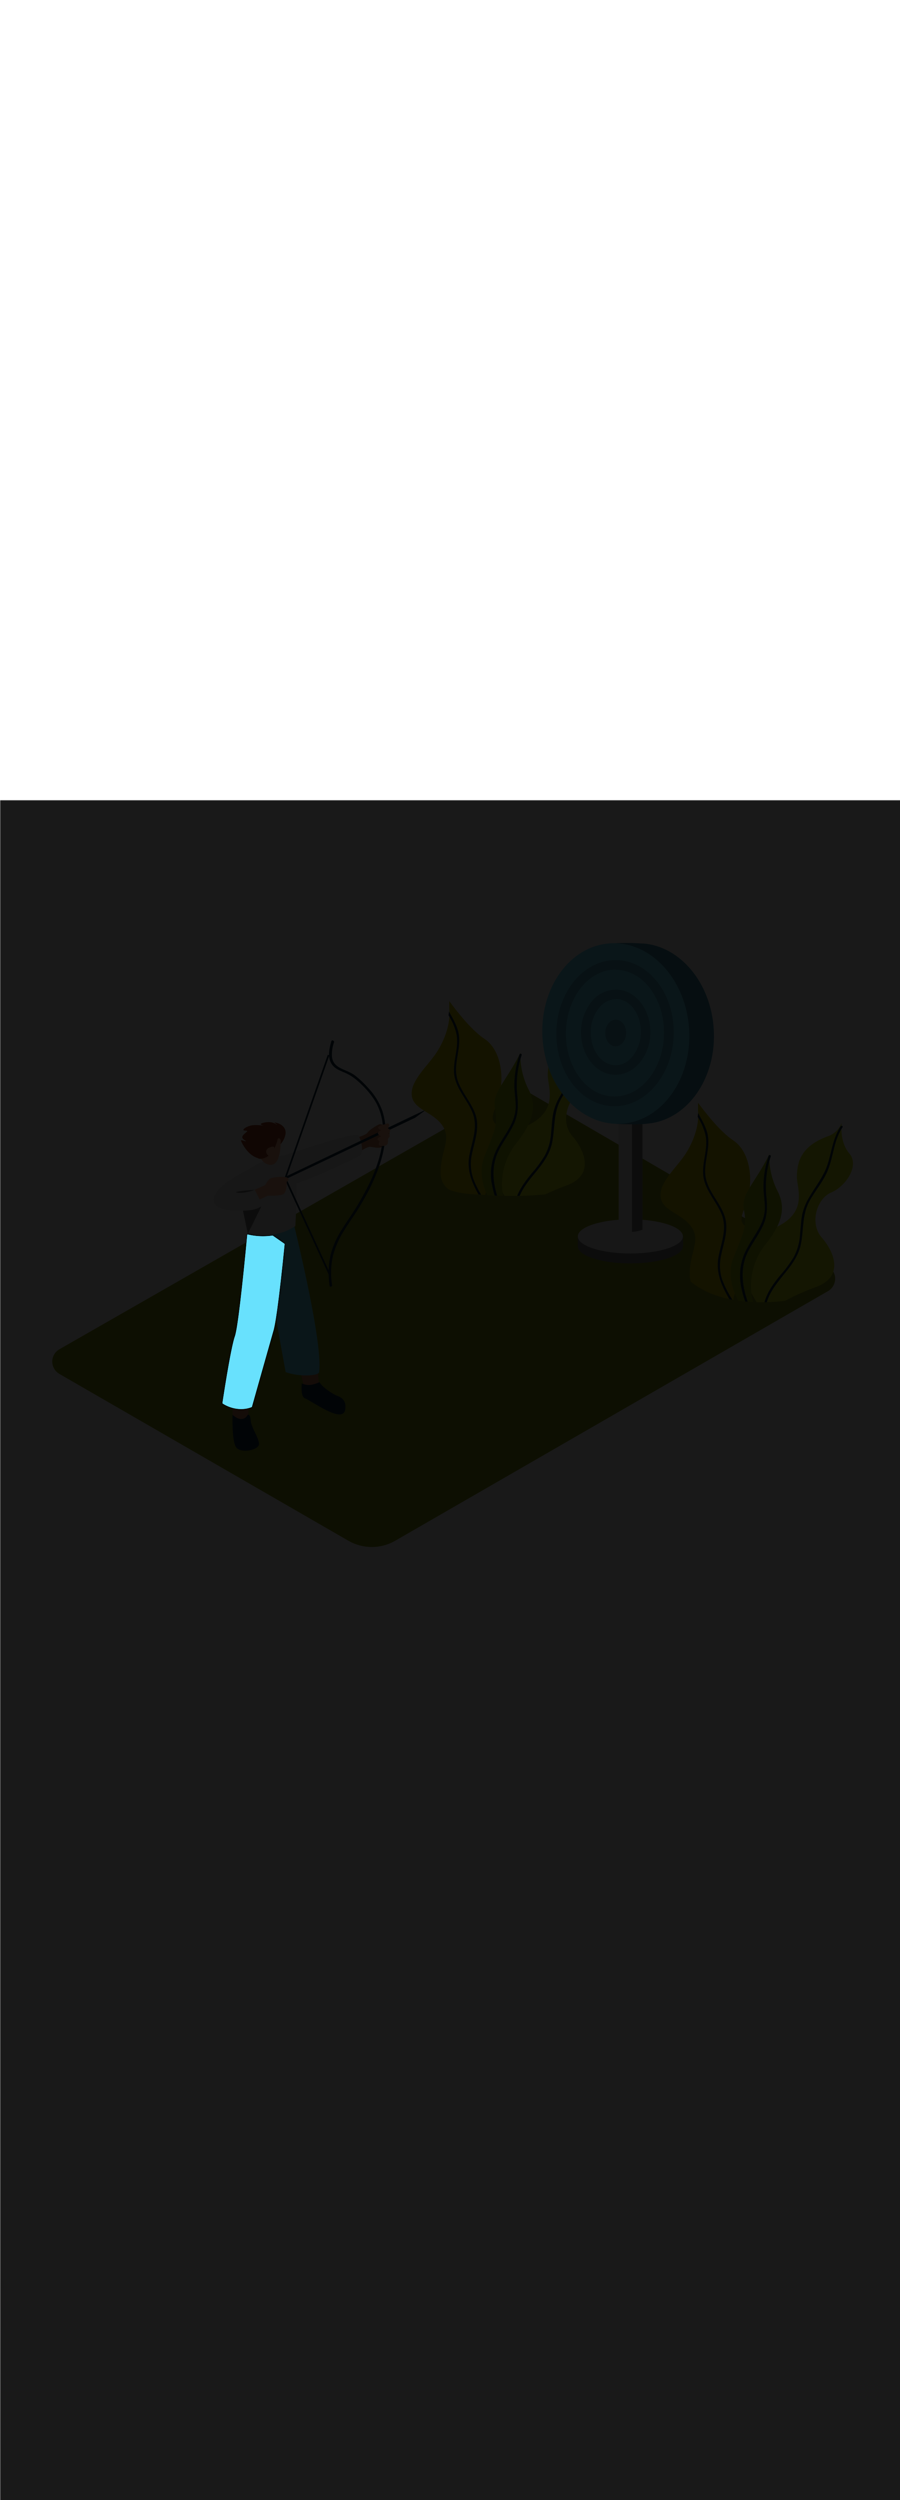 <ns0:svg xmlns:ns0="http://www.w3.org/2000/svg" version="1.1" id="Layer_1" x="0px" y="0px" viewBox="0 0 500 500" style="width: 180px;" xml:space="preserve" data-imageid="target-39" imageName="Target" class="illustrations_image"><ns0:defs><ns0:mask id="spotlight-mask"><ns0:rect x="0" y="0" width="100%" height="100%" fill="white" opacity="0.9" /><ns0:style type="text/css" fill="black" /><ns0:style type="text/css" style="" fill="black" /><ns0:path class="st8_target-39 targetColor" d="M 123.601 334.868 L 123.6 334.917 L 123.604 334.965 L 123.613 335.014 L 123.626 335.061 L 123.644 335.106 L 123.667 335.15 L 123.693 335.191 L 123.724 335.229 L 123.758 335.264 L 123.795 335.296 L 123.835 335.324 L 123.975 335.411 L 123.979 335.414 L 124.119 335.5 L 124.123 335.502 L 124.264 335.587 L 124.268 335.589 L 124.41 335.673 L 124.414 335.675 L 124.557 335.757 L 124.561 335.759 L 124.704 335.84 L 124.708 335.843 L 124.852 335.922 L 124.856 335.924 L 125.001 336.003 L 125.005 336.005 L 125.151 336.082 L 125.155 336.084 L 125.301 336.16 L 125.305 336.162 L 125.452 336.237 L 125.456 336.239 L 125.603 336.313 L 125.607 336.314 L 125.755 336.387 L 125.759 336.389 L 125.908 336.459 L 125.912 336.461 L 126.061 336.531 L 126.065 336.533 L 126.215 336.601 L 126.219 336.603 L 126.37 336.67 L 126.374 336.672 L 126.525 336.737 L 126.529 336.739 L 126.681 336.803 L 126.684 336.805 L 126.837 336.868 L 126.841 336.87 L 126.993 336.931 L 126.997 336.933 L 127.151 336.993 L 127.155 336.995 L 127.308 337.054 L 127.312 337.056 L 127.467 337.113 L 127.471 337.115 L 127.625 337.171 L 127.629 337.173 L 127.784 337.228 L 127.788 337.229 L 127.944 337.283 L 127.948 337.284 L 128.104 337.337 L 128.108 337.338 L 128.264 337.389 L 128.268 337.39 L 128.425 337.44 L 128.429 337.441 L 128.586 337.489 L 128.59 337.491 L 128.748 337.537 L 128.752 337.539 L 128.91 337.584 L 128.914 337.585 L 129.072 337.629 L 129.076 337.631 L 129.234 337.673 L 129.239 337.674 L 129.397 337.716 L 129.402 337.717 L 129.561 337.757 L 129.565 337.758 L 129.724 337.796 L 129.728 337.797 L 129.888 337.834 L 129.892 337.835 L 130.052 337.871 L 130.056 337.872 L 130.216 337.906 L 130.22 337.907 L 130.381 337.94 L 130.385 337.941 L 130.545 337.972 L 130.55 337.973 L 130.71 338.003 L 130.714 338.004 L 130.875 338.032 L 130.88 338.033 L 131.04 338.06 L 131.045 338.061 L 131.206 338.086 L 131.21 338.087 L 131.371 338.111 L 131.376 338.112 L 131.537 338.134 L 131.542 338.135 L 131.703 338.156 L 131.708 338.157 L 131.869 338.176 L 131.873 338.177 L 132.035 338.195 L 132.04 338.196 L 132.201 338.213 L 132.206 338.213 L 132.367 338.228 L 132.372 338.229 L 132.533 338.242 L 132.538 338.243 L 132.7 338.255 L 132.704 338.256 L 132.866 338.266 L 132.871 338.267 L 133.032 338.276 L 133.037 338.276 L 133.198 338.284 L 133.203 338.284 L 133.365 338.29 L 133.369 338.291 L 133.531 338.295 L 133.536 338.295 L 133.697 338.299 L 133.702 338.299 L 133.863 338.3 L 133.868 338.3 L 134.029 338.301 L 134.034 338.301 L 134.195 338.299 L 134.2 338.299 L 134.361 338.296 L 134.366 338.296 L 134.527 338.292 L 134.531 338.291 L 134.692 338.285 L 134.697 338.285 L 134.858 338.278 L 134.862 338.277 L 135.023 338.268 L 135.028 338.268 L 135.188 338.257 L 135.193 338.257 L 135.353 338.245 L 135.358 338.244 L 135.517 338.23 L 135.522 338.23 L 135.682 338.214 L 135.687 338.214 L 135.846 338.197 L 135.851 338.196 L 136.01 338.177 L 136.015 338.177 L 136.174 338.157 L 136.179 338.156 L 136.337 338.134 L 136.342 338.133 L 136.5 338.11 L 136.505 338.109 L 136.663 338.084 L 136.668 338.083 L 136.826 338.056 L 136.831 338.056 L 136.988 338.027 L 136.993 338.026 L 137.15 337.996 L 137.155 337.995 L 137.311 337.964 L 137.316 337.963 L 137.472 337.929 L 137.477 337.928 L 137.633 337.893 L 137.638 337.892 L 137.793 337.856 L 137.798 337.854 L 137.953 337.816 L 137.958 337.815 L 138.112 337.775 L 138.117 337.774 L 138.271 337.732 L 138.276 337.731 L 138.429 337.687 L 138.435 337.686 L 138.587 337.641 L 138.593 337.639 L 138.745 337.593 L 138.75 337.591 L 138.902 337.543 L 138.907 337.541 L 139.058 337.491 L 139.063 337.49 L 139.214 337.438 L 139.219 337.436 L 139.369 337.383 L 139.375 337.381 L 139.524 337.326 L 139.529 337.324 L 139.678 337.267 L 139.678 337.267 L 139.702 337.257 L 139.746 337.235 L 139.787 337.209 L 139.826 337.179 L 139.861 337.146 L 139.893 337.109 L 139.922 337.069 L 139.946 337.026 L 139.966 336.981 L 139.981 336.935 L 140.074 336.606 L 140.168 336.269 L 140.265 335.923 L 140.365 335.568 L 140.467 335.206 L 140.571 334.835 L 140.677 334.457 L 140.786 334.071 L 140.896 333.678 L 141.009 333.278 L 141.124 332.871 L 141.24 332.457 L 141.358 332.037 L 141.479 331.611 L 141.6 331.178 L 141.724 330.74 L 141.849 330.296 L 141.976 329.846 L 142.104 329.392 L 142.234 328.932 L 142.365 328.468 L 142.497 327.999 L 142.631 327.526 L 142.765 327.048 L 142.901 326.567 L 143.038 326.082 L 143.176 325.593 L 143.315 325.101 L 143.455 324.606 L 143.596 324.108 L 143.737 323.607 L 143.879 323.104 L 144.022 322.599 L 144.165 322.092 L 144.309 321.582 L 144.454 321.072 L 144.598 320.559 L 144.744 320.046 L 144.889 319.531 L 145.035 319.016 L 145.18 318.501 L 145.326 317.984 L 145.472 317.468 L 145.618 316.952 L 145.764 316.436 L 145.91 315.921 L 146.056 315.406 L 146.201 314.892 L 146.346 314.379 L 146.491 313.868 L 146.635 313.358 L 146.779 312.85 L 146.922 312.344 L 147.065 311.84 L 147.207 311.339 L 147.348 310.84 L 147.488 310.344 L 147.628 309.851 L 147.767 309.361 L 147.904 308.874 L 148.041 308.392 L 148.177 307.913 L 148.311 307.438 L 148.444 306.967 L 148.576 306.501 L 148.707 306.04 L 148.836 305.584 L 148.964 305.132 L 149.09 304.686 L 149.215 304.246 L 149.338 303.811 L 149.46 303.383 L 149.579 302.96 L 149.697 302.544 L 149.813 302.134 L 149.927 301.732 L 150.039 301.336 L 150.149 300.948 L 150.257 300.567 L 150.363 300.193 L 150.467 299.828 L 150.568 299.471 L 150.667 299.122 L 150.763 298.781 L 150.857 298.449 L 150.949 298.126 L 151.038 297.812 L 151.124 297.508 L 151.208 297.213 L 151.288 296.928 L 151.366 296.653 L 151.441 296.388 L 151.514 296.133 L 151.583 295.889 L 151.649 295.656 L 151.712 295.434 L 151.771 295.223 L 151.828 295.024 L 151.881 294.838 L 151.95 294.6 L 151.952 294.592 L 152.024 294.332 L 152.025 294.325 L 152.097 294.046 L 152.099 294.04 L 152.172 293.742 L 152.173 293.737 L 152.247 293.421 L 152.248 293.417 L 152.323 293.083 L 152.323 293.079 L 152.399 292.728 L 152.4 292.725 L 152.476 292.357 L 152.476 292.354 L 152.553 291.969 L 152.554 291.966 L 152.631 291.566 L 152.632 291.564 L 152.71 291.148 L 152.71 291.146 L 152.789 290.715 L 152.789 290.713 L 152.869 290.267 L 152.869 290.265 L 152.949 289.806 L 152.949 289.804 L 153.029 289.331 L 153.03 289.329 L 153.111 288.843 L 153.111 288.841 L 153.192 288.342 L 153.192 288.341 L 153.274 287.829 L 153.274 287.828 L 153.356 287.304 L 153.356 287.303 L 153.439 286.768 L 153.439 286.767 L 153.521 286.221 L 153.522 286.22 L 153.605 285.664 L 153.605 285.663 L 153.688 285.096 L 153.688 285.095 L 153.771 284.519 L 153.771 284.518 L 153.855 283.933 L 153.855 283.932 L 153.939 283.338 L 153.939 283.337 L 154.023 282.735 L 154.023 282.734 L 154.106 282.124 L 154.107 282.123 L 154.19 281.506 L 154.19 281.505 L 154.274 280.88 L 154.274 280.88 L 154.358 280.249 L 154.358 280.248 L 154.442 279.611 L 154.442 279.611 L 154.525 278.968 L 154.526 278.968 L 154.609 278.32 L 154.609 278.319 L 154.692 277.667 L 154.692 277.667 L 154.775 277.01 L 154.775 277.01 L 154.858 276.349 L 154.858 276.349 L 154.941 275.685 L 155.023 275.018 L 155.105 274.349 L 155.187 273.678 L 155.268 273.005 L 155.348 272.331 L 155.428 271.657 L 155.508 270.982 L 155.587 270.308 L 155.666 269.634 L 155.744 268.962 L 155.821 268.292 L 155.897 267.623 L 155.973 266.957 L 156.048 266.294 L 156.123 265.635 L 156.196 264.979 L 156.269 264.328 L 156.34 263.682 L 156.411 263.041 L 156.481 262.405 L 156.55 261.776 L 156.618 261.154 L 156.684 260.538 L 156.75 259.93 L 156.814 259.33 L 156.878 258.739 L 156.94 258.156 L 157.001 257.582 L 157.061 257.019 L 157.119 256.466 L 157.176 255.923 L 157.232 255.391 L 157.286 254.871 L 157.339 254.363 L 157.39 253.868 L 157.44 253.386 L 157.488 252.916 L 157.535 252.461 L 157.58 252.02 L 157.623 251.594 L 157.665 251.183 L 157.705 250.788 L 157.744 250.408 L 157.78 250.046 L 157.815 249.7 L 157.848 249.371 L 157.879 249.061 L 157.908 248.769 L 157.935 248.496 L 157.961 248.242 L 157.984 248.008 L 158.005 247.793 L 158.024 247.6 L 158.041 247.428 L 158.056 247.277 L 158.068 247.148 L 158.079 247.041 L 158.087 246.958 L 158.093 246.897 L 158.096 246.861 L 158.098 246.848 L 158.1 246.8 L 158.098 246.752 L 158.091 246.704 L 158.079 246.658 L 158.063 246.612 L 158.043 246.568 L 158.019 246.527 L 157.991 246.488 L 157.959 246.452 L 157.923 246.419 L 157.885 246.389 L 157.693 246.256 L 157.501 246.123 L 157.31 245.989 L 156.734 245.589 L 156.542 245.456 L 156.35 245.323 L 155.966 245.056 L 155.774 244.923 L 155.39 244.656 L 155.198 244.523 L 155.006 244.389 L 154.431 243.989 L 154.239 243.856 L 153.663 243.456 L 153.471 243.323 L 153.279 243.189 L 152.895 242.923 L 152.703 242.789 L 152.512 242.656 L 152.32 242.523 L 152.128 242.389 L 151.936 242.256 L 151.552 241.989 L 151.472 241.934 L 151.344 241.953 L 151.34 241.953 L 151.057 241.993 L 151.053 241.993 L 150.77 242.03 L 150.766 242.031 L 150.482 242.066 L 150.478 242.066 L 150.194 242.099 L 150.19 242.1 L 149.906 242.13 L 149.902 242.13 L 149.617 242.159 L 149.613 242.159 L 149.328 242.185 L 149.325 242.186 L 149.039 242.209 L 149.036 242.21 L 148.75 242.231 L 148.746 242.232 L 148.461 242.251 L 148.457 242.251 L 148.172 242.268 L 148.168 242.269 L 147.883 242.284 L 147.879 242.284 L 147.593 242.297 L 147.589 242.297 L 147.304 242.307 L 147.3 242.307 L 147.015 242.316 L 147.011 242.316 L 146.726 242.322 L 146.722 242.322 L 146.437 242.326 L 146.433 242.326 L 146.148 242.328 L 146.144 242.328 L 145.859 242.327 L 145.855 242.327 L 145.571 242.325 L 145.567 242.325 L 145.283 242.32 L 145.279 242.32 L 144.995 242.313 L 144.991 242.313 L 144.708 242.303 L 144.704 242.303 L 144.421 242.292 L 144.417 242.292 L 144.134 242.278 L 144.13 242.278 L 143.848 242.262 L 143.844 242.262 L 143.563 242.244 L 143.559 242.244 L 143.278 242.223 L 143.274 242.223 L 142.993 242.201 L 142.989 242.2 L 142.709 242.176 L 142.705 242.176 L 142.426 242.149 L 142.422 242.148 L 142.143 242.12 L 142.139 242.119 L 141.862 242.088 L 141.858 242.088 L 141.581 242.054 L 141.577 242.054 L 141.3 242.018 L 141.296 242.018 L 141.021 241.98 L 141.017 241.98 L 140.742 241.94 L 140.738 241.939 L 140.464 241.898 L 140.46 241.897 L 140.188 241.853 L 140.183 241.852 L 139.912 241.806 L 139.908 241.805 L 139.637 241.757 L 139.633 241.756 L 139.363 241.706 L 139.359 241.705 L 139.09 241.652 L 139.086 241.651 L 138.819 241.596 L 138.814 241.595 L 138.548 241.538 L 138.544 241.538 L 138.279 241.478 L 138.275 241.477 L 138.011 241.416 L 138.006 241.415 L 137.849 241.377 L 137.81 241.388 L 137.761 241.396 L 137.712 241.4 L 137.662 241.399 L 137.613 241.392 L 137.565 241.381 L 137.518 241.366 L 137.473 241.345 L 137.43 241.321 L 137.39 241.292 L 137.373 241.471 L 137.313 242.111 L 137.251 242.769 L 137.186 243.447 L 137.12 244.142 L 137.053 244.854 L 136.983 245.582 L 136.912 246.327 L 136.839 247.086 L 136.764 247.86 L 136.688 248.648 L 136.61 249.449 L 136.53 250.262 L 136.449 251.087 L 136.367 251.924 L 136.284 252.771 L 136.199 253.627 L 136.113 254.493 L 136.025 255.367 L 135.937 256.249 L 135.847 257.139 L 135.756 258.035 L 135.665 258.936 L 135.572 259.843 L 135.478 260.754 L 135.384 261.67 L 135.288 262.588 L 135.192 263.509 L 135.095 264.432 L 134.997 265.356 L 134.899 266.28 L 134.8 267.204 L 134.701 268.128 L 134.601 269.05 L 134.501 269.97 L 134.4 270.887 L 134.299 271.801 L 134.197 272.711 L 134.096 273.616 L 133.994 274.515 L 133.892 275.408 L 133.789 276.295 L 133.687 277.174 L 133.585 278.045 L 133.483 278.907 L 133.38 279.76 L 133.278 280.603 L 133.176 281.435 L 133.075 282.256 L 132.973 283.064 L 132.872 283.86 L 132.771 284.642 L 132.671 285.41 L 132.571 286.164 L 132.472 286.902 L 132.373 287.624 L 132.275 288.329 L 132.177 289.016 L 132.08 289.686 L 131.984 290.337 L 131.889 290.968 L 131.795 291.579 L 131.701 292.17 L 131.609 292.738 L 131.517 293.285 L 131.427 293.809 L 131.337 294.309 L 131.249 294.784 L 131.162 295.235 L 131.077 295.66 L 130.993 296.058 L 130.91 296.429 L 130.83 296.771 L 130.751 297.084 L 130.674 297.367 L 130.599 297.618 L 130.526 297.841 L 130.463 298.025 L 130.461 298.03 L 130.396 298.228 L 130.394 298.233 L 130.329 298.44 L 130.327 298.444 L 130.26 298.661 L 130.259 298.665 L 130.192 298.891 L 130.191 298.895 L 130.122 299.131 L 130.121 299.134 L 130.052 299.379 L 130.051 299.382 L 129.981 299.636 L 129.981 299.639 L 129.91 299.902 L 129.909 299.904 L 129.838 300.176 L 129.838 300.178 L 129.766 300.458 L 129.765 300.46 L 129.692 300.748 L 129.692 300.75 L 129.619 301.046 L 129.618 301.048 L 129.544 301.351 L 129.544 301.353 L 129.469 301.664 L 129.469 301.666 L 129.394 301.985 L 129.394 301.986 L 129.318 302.312 L 129.318 302.314 L 129.242 302.646 L 129.241 302.648 L 129.165 302.987 L 129.165 302.989 L 129.088 303.335 L 129.087 303.336 L 129.01 303.689 L 129.01 303.69 L 128.932 304.049 L 128.932 304.05 L 128.853 304.415 L 128.853 304.416 L 128.775 304.787 L 128.774 304.788 L 128.696 305.164 L 128.695 305.165 L 128.616 305.547 L 128.616 305.548 L 128.536 305.934 L 128.536 305.935 L 128.456 306.327 L 128.456 306.328 L 128.376 306.725 L 128.376 306.726 L 128.296 307.127 L 128.296 307.128 L 128.215 307.534 L 128.215 307.535 L 128.135 307.945 L 128.134 307.946 L 128.054 308.36 L 128.054 308.361 L 127.973 308.779 L 127.973 308.779 L 127.892 309.201 L 127.891 309.202 L 127.81 309.627 L 127.81 309.628 L 127.729 310.056 L 127.729 310.057 L 127.648 310.488 L 127.648 310.489 L 127.567 310.923 L 127.567 310.924 L 127.486 311.361 L 127.485 311.361 L 127.404 311.801 L 127.404 311.801 L 127.323 312.243 L 127.323 312.244 L 127.242 312.688 L 127.242 312.688 L 127.162 313.134 L 127.081 313.582 L 127 314.031 L 126.92 314.482 L 126.84 314.934 L 126.76 315.387 L 126.68 315.84 L 126.601 316.294 L 126.522 316.748 L 126.443 317.203 L 126.365 317.657 L 126.287 318.111 L 126.21 318.564 L 126.132 319.017 L 126.056 319.469 L 125.98 319.92 L 125.904 320.37 L 125.829 320.818 L 125.754 321.264 L 125.68 321.709 L 125.607 322.152 L 125.534 322.592 L 125.462 323.03 L 125.391 323.465 L 125.32 323.898 L 125.25 324.327 L 125.181 324.753 L 125.112 325.176 L 125.045 325.595 L 124.978 326.01 L 124.912 326.422 L 124.847 326.829 L 124.782 327.232 L 124.719 327.63 L 124.657 328.023 L 124.595 328.411 L 124.535 328.794 L 124.475 329.172 L 124.417 329.544 L 124.359 329.911 L 124.303 330.271 L 124.248 330.625 L 124.194 330.973 L 124.141 331.314 L 124.089 331.649 L 124.039 331.976 L 123.99 332.297 L 123.942 332.61 L 123.895 332.915 L 123.849 333.213 L 123.805 333.503 L 123.763 333.784 L 123.721 334.058 L 123.681 334.323 L 123.643 334.579 L 123.606 334.826 L 123.606 334.826 L 123.601 334.868 Z" style="fill: rgb(104, 225, 253);" id="element_86" fill="black" /><ns0:path class="st8_target-39 targetColor" d="M 123.601 334.868 L 123.6 334.917 L 123.604 334.965 L 123.613 335.014 L 123.626 335.061 L 123.644 335.106 L 123.667 335.15 L 123.693 335.191 L 123.724 335.229 L 123.758 335.264 L 123.795 335.296 L 123.835 335.324 L 123.975 335.411 L 123.979 335.414 L 124.119 335.5 L 124.123 335.502 L 124.264 335.587 L 124.268 335.589 L 124.41 335.673 L 124.414 335.675 L 124.557 335.757 L 124.561 335.759 L 124.704 335.84 L 124.708 335.843 L 124.852 335.922 L 124.856 335.924 L 125.001 336.003 L 125.005 336.005 L 125.151 336.082 L 125.155 336.084 L 125.301 336.16 L 125.305 336.162 L 125.452 336.237 L 125.456 336.239 L 125.603 336.313 L 125.607 336.314 L 125.755 336.387 L 125.759 336.389 L 125.908 336.459 L 125.912 336.461 L 126.061 336.531 L 126.065 336.533 L 126.215 336.601 L 126.219 336.603 L 126.37 336.67 L 126.374 336.672 L 126.525 336.737 L 126.529 336.739 L 126.681 336.803 L 126.684 336.805 L 126.837 336.868 L 126.841 336.87 L 126.993 336.931 L 126.997 336.933 L 127.151 336.993 L 127.155 336.995 L 127.308 337.054 L 127.312 337.056 L 127.467 337.113 L 127.471 337.115 L 127.625 337.171 L 127.629 337.173 L 127.784 337.228 L 127.788 337.229 L 127.944 337.283 L 127.948 337.284 L 128.104 337.337 L 128.108 337.338 L 128.264 337.389 L 128.268 337.39 L 128.425 337.44 L 128.429 337.441 L 128.586 337.489 L 128.59 337.491 L 128.748 337.537 L 128.752 337.539 L 128.91 337.584 L 128.914 337.585 L 129.072 337.629 L 129.076 337.631 L 129.234 337.673 L 129.239 337.674 L 129.397 337.716 L 129.402 337.717 L 129.561 337.757 L 129.565 337.758 L 129.724 337.796 L 129.728 337.797 L 129.888 337.834 L 129.892 337.835 L 130.052 337.871 L 130.056 337.872 L 130.216 337.906 L 130.22 337.907 L 130.381 337.94 L 130.385 337.941 L 130.545 337.972 L 130.55 337.973 L 130.71 338.003 L 130.714 338.004 L 130.875 338.032 L 130.88 338.033 L 131.04 338.06 L 131.045 338.061 L 131.206 338.086 L 131.21 338.087 L 131.371 338.111 L 131.376 338.112 L 131.537 338.134 L 131.542 338.135 L 131.703 338.156 L 131.708 338.157 L 131.869 338.176 L 131.873 338.177 L 132.035 338.195 L 132.04 338.196 L 132.201 338.213 L 132.206 338.213 L 132.367 338.228 L 132.372 338.229 L 132.533 338.242 L 132.538 338.243 L 132.7 338.255 L 132.704 338.256 L 132.866 338.266 L 132.871 338.267 L 133.032 338.276 L 133.037 338.276 L 133.198 338.284 L 133.203 338.284 L 133.365 338.29 L 133.369 338.291 L 133.531 338.295 L 133.536 338.295 L 133.697 338.299 L 133.702 338.299 L 133.863 338.3 L 133.868 338.3 L 134.029 338.301 L 134.034 338.301 L 134.195 338.299 L 134.2 338.299 L 134.361 338.296 L 134.366 338.296 L 134.527 338.292 L 134.531 338.291 L 134.692 338.285 L 134.697 338.285 L 134.858 338.278 L 134.862 338.277 L 135.023 338.268 L 135.028 338.268 L 135.188 338.257 L 135.193 338.257 L 135.353 338.245 L 135.358 338.244 L 135.517 338.23 L 135.522 338.23 L 135.682 338.214 L 135.687 338.214 L 135.846 338.197 L 135.851 338.196 L 136.01 338.177 L 136.015 338.177 L 136.174 338.157 L 136.179 338.156 L 136.337 338.134 L 136.342 338.133 L 136.5 338.11 L 136.505 338.109 L 136.663 338.084 L 136.668 338.083 L 136.826 338.056 L 136.831 338.056 L 136.988 338.027 L 136.993 338.026 L 137.15 337.996 L 137.155 337.995 L 137.311 337.964 L 137.316 337.963 L 137.472 337.929 L 137.477 337.928 L 137.633 337.893 L 137.638 337.892 L 137.793 337.856 L 137.798 337.854 L 137.953 337.816 L 137.958 337.815 L 138.112 337.775 L 138.117 337.774 L 138.271 337.732 L 138.276 337.731 L 138.429 337.687 L 138.435 337.686 L 138.587 337.641 L 138.593 337.639 L 138.745 337.593 L 138.75 337.591 L 138.902 337.543 L 138.907 337.541 L 139.058 337.491 L 139.063 337.49 L 139.214 337.438 L 139.219 337.436 L 139.369 337.383 L 139.375 337.381 L 139.524 337.326 L 139.529 337.324 L 139.678 337.267 L 139.678 337.267 L 139.702 337.257 L 139.746 337.235 L 139.787 337.209 L 139.826 337.179 L 139.861 337.146 L 139.893 337.109 L 139.922 337.069 L 139.946 337.026 L 139.966 336.981 L 139.981 336.935 L 140.074 336.606 L 140.168 336.269 L 140.265 335.923 L 140.365 335.568 L 140.467 335.206 L 140.571 334.835 L 140.677 334.457 L 140.786 334.071 L 140.896 333.678 L 141.009 333.278 L 141.124 332.871 L 141.24 332.457 L 141.358 332.037 L 141.479 331.611 L 141.6 331.178 L 141.724 330.74 L 141.849 330.296 L 141.976 329.846 L 142.104 329.392 L 142.234 328.932 L 142.365 328.468 L 142.497 327.999 L 142.631 327.526 L 142.765 327.048 L 142.901 326.567 L 143.038 326.082 L 143.176 325.593 L 143.315 325.101 L 143.455 324.606 L 143.596 324.108 L 143.737 323.607 L 143.879 323.104 L 144.022 322.599 L 144.165 322.092 L 144.309 321.582 L 144.454 321.072 L 144.598 320.559 L 144.744 320.046 L 144.889 319.531 L 145.035 319.016 L 145.18 318.501 L 145.326 317.984 L 145.472 317.468 L 145.618 316.952 L 145.764 316.436 L 145.91 315.921 L 146.056 315.406 L 146.201 314.892 L 146.346 314.379 L 146.491 313.868 L 146.635 313.358 L 146.779 312.85 L 146.922 312.344 L 147.065 311.84 L 147.207 311.339 L 147.348 310.84 L 147.488 310.344 L 147.628 309.851 L 147.767 309.361 L 147.904 308.874 L 148.041 308.392 L 148.177 307.913 L 148.311 307.438 L 148.444 306.967 L 148.576 306.501 L 148.707 306.04 L 148.836 305.584 L 148.964 305.132 L 149.09 304.686 L 149.215 304.246 L 149.338 303.811 L 149.46 303.383 L 149.579 302.96 L 149.697 302.544 L 149.813 302.134 L 149.927 301.732 L 150.039 301.336 L 150.149 300.948 L 150.257 300.567 L 150.363 300.193 L 150.467 299.828 L 150.568 299.471 L 150.667 299.122 L 150.763 298.781 L 150.857 298.449 L 150.949 298.126 L 151.038 297.812 L 151.124 297.508 L 151.208 297.213 L 151.288 296.928 L 151.366 296.653 L 151.441 296.388 L 151.514 296.133 L 151.583 295.889 L 151.649 295.656 L 151.712 295.434 L 151.771 295.223 L 151.828 295.024 L 151.881 294.838 L 151.95 294.6 L 151.952 294.592 L 152.024 294.332 L 152.025 294.325 L 152.097 294.046 L 152.099 294.04 L 152.172 293.742 L 152.173 293.737 L 152.247 293.421 L 152.248 293.417 L 152.323 293.083 L 152.323 293.079 L 152.399 292.728 L 152.4 292.725 L 152.476 292.357 L 152.476 292.354 L 152.553 291.969 L 152.554 291.966 L 152.631 291.566 L 152.632 291.564 L 152.71 291.148 L 152.71 291.146 L 152.789 290.715 L 152.789 290.713 L 152.869 290.267 L 152.869 290.265 L 152.949 289.806 L 152.949 289.804 L 153.029 289.331 L 153.03 289.329 L 153.111 288.843 L 153.111 288.841 L 153.192 288.342 L 153.192 288.341 L 153.274 287.829 L 153.274 287.828 L 153.356 287.304 L 153.356 287.303 L 153.439 286.768 L 153.439 286.767 L 153.521 286.221 L 153.522 286.22 L 153.605 285.664 L 153.605 285.663 L 153.688 285.096 L 153.688 285.095 L 153.771 284.519 L 153.771 284.518 L 153.855 283.933 L 153.855 283.932 L 153.939 283.338 L 153.939 283.337 L 154.023 282.735 L 154.023 282.734 L 154.106 282.124 L 154.107 282.123 L 154.19 281.506 L 154.19 281.505 L 154.274 280.88 L 154.274 280.88 L 154.358 280.249 L 154.358 280.248 L 154.442 279.611 L 154.442 279.611 L 154.525 278.968 L 154.526 278.968 L 154.609 278.32 L 154.609 278.319 L 154.692 277.667 L 154.692 277.667 L 154.775 277.01 L 154.775 277.01 L 154.858 276.349 L 154.858 276.349 L 154.941 275.685 L 155.023 275.018 L 155.105 274.349 L 155.187 273.678 L 155.268 273.005 L 155.348 272.331 L 155.428 271.657 L 155.508 270.982 L 155.587 270.308 L 155.666 269.634 L 155.744 268.962 L 155.821 268.292 L 155.897 267.623 L 155.973 266.957 L 156.048 266.294 L 156.123 265.635 L 156.196 264.979 L 156.269 264.328 L 156.34 263.682 L 156.411 263.041 L 156.481 262.405 L 156.55 261.776 L 156.618 261.154 L 156.684 260.538 L 156.75 259.93 L 156.814 259.33 L 156.878 258.739 L 156.94 258.156 L 157.001 257.582 L 157.061 257.019 L 157.119 256.466 L 157.176 255.923 L 157.232 255.391 L 157.286 254.871 L 157.339 254.363 L 157.39 253.868 L 157.44 253.386 L 157.488 252.916 L 157.535 252.461 L 157.58 252.02 L 157.623 251.594 L 157.665 251.183 L 157.705 250.788 L 157.744 250.408 L 157.78 250.046 L 157.815 249.7 L 157.848 249.371 L 157.879 249.061 L 157.908 248.769 L 157.935 248.496 L 157.961 248.242 L 157.984 248.008 L 158.005 247.793 L 158.024 247.6 L 158.041 247.428 L 158.056 247.277 L 158.068 247.148 L 158.079 247.041 L 158.087 246.958 L 158.093 246.897 L 158.096 246.861 L 158.098 246.848 L 158.1 246.8 L 158.098 246.752 L 158.091 246.704 L 158.079 246.658 L 158.063 246.612 L 158.043 246.568 L 158.019 246.527 L 157.991 246.488 L 157.959 246.452 L 157.923 246.419 L 157.885 246.389 L 157.693 246.256 L 157.501 246.123 L 157.31 245.989 L 156.734 245.589 L 156.542 245.456 L 156.35 245.323 L 155.966 245.056 L 155.774 244.923 L 155.39 244.656 L 155.198 244.523 L 155.006 244.389 L 154.431 243.989 L 154.239 243.856 L 153.663 243.456 L 153.471 243.323 L 153.279 243.189 L 152.895 242.923 L 152.703 242.789 L 152.512 242.656 L 152.32 242.523 L 152.128 242.389 L 151.936 242.256 L 151.552 241.989 L 151.472 241.934 L 151.344 241.953 L 151.34 241.953 L 151.057 241.993 L 151.053 241.993 L 150.77 242.03 L 150.766 242.031 L 150.482 242.066 L 150.478 242.066 L 150.194 242.099 L 150.19 242.1 L 149.906 242.13 L 149.902 242.13 L 149.617 242.159 L 149.613 242.159 L 149.328 242.185 L 149.325 242.186 L 149.039 242.209 L 149.036 242.21 L 148.75 242.231 L 148.746 242.232 L 148.461 242.251 L 148.457 242.251 L 148.172 242.268 L 148.168 242.269 L 147.883 242.284 L 147.879 242.284 L 147.593 242.297 L 147.589 242.297 L 147.304 242.307 L 147.3 242.307 L 147.015 242.316 L 147.011 242.316 L 146.726 242.322 L 146.722 242.322 L 146.437 242.326 L 146.433 242.326 L 146.148 242.328 L 146.144 242.328 L 145.859 242.327 L 145.855 242.327 L 145.571 242.325 L 145.567 242.325 L 145.283 242.32 L 145.279 242.32 L 144.995 242.313 L 144.991 242.313 L 144.708 242.303 L 144.704 242.303 L 144.421 242.292 L 144.417 242.292 L 144.134 242.278 L 144.13 242.278 L 143.848 242.262 L 143.844 242.262 L 143.563 242.244 L 143.559 242.244 L 143.278 242.223 L 143.274 242.223 L 142.993 242.201 L 142.989 242.2 L 142.709 242.176 L 142.705 242.176 L 142.426 242.149 L 142.422 242.148 L 142.143 242.12 L 142.139 242.119 L 141.862 242.088 L 141.858 242.088 L 141.581 242.054 L 141.577 242.054 L 141.3 242.018 L 141.296 242.018 L 141.021 241.98 L 141.017 241.98 L 140.742 241.94 L 140.738 241.939 L 140.464 241.898 L 140.46 241.897 L 140.188 241.853 L 140.183 241.852 L 139.912 241.806 L 139.908 241.805 L 139.637 241.757 L 139.633 241.756 L 139.363 241.706 L 139.359 241.705 L 139.09 241.652 L 139.086 241.651 L 138.819 241.596 L 138.814 241.595 L 138.548 241.538 L 138.544 241.538 L 138.279 241.478 L 138.275 241.477 L 138.011 241.416 L 138.006 241.415 L 137.849 241.377 L 137.81 241.388 L 137.761 241.396 L 137.712 241.4 L 137.662 241.399 L 137.613 241.392 L 137.565 241.381 L 137.518 241.366 L 137.473 241.345 L 137.43 241.321 L 137.39 241.292 L 137.373 241.471 L 137.313 242.111 L 137.251 242.769 L 137.186 243.447 L 137.12 244.142 L 137.053 244.854 L 136.983 245.582 L 136.912 246.327 L 136.839 247.086 L 136.764 247.86 L 136.688 248.648 L 136.61 249.449 L 136.53 250.262 L 136.449 251.087 L 136.367 251.924 L 136.284 252.771 L 136.199 253.627 L 136.113 254.493 L 136.025 255.367 L 135.937 256.249 L 135.847 257.139 L 135.756 258.035 L 135.665 258.936 L 135.572 259.843 L 135.478 260.754 L 135.384 261.67 L 135.288 262.588 L 135.192 263.509 L 135.095 264.432 L 134.997 265.356 L 134.899 266.28 L 134.8 267.204 L 134.701 268.128 L 134.601 269.05 L 134.501 269.97 L 134.4 270.887 L 134.299 271.801 L 134.197 272.711 L 134.096 273.616 L 133.994 274.515 L 133.892 275.408 L 133.789 276.295 L 133.687 277.174 L 133.585 278.045 L 133.483 278.907 L 133.38 279.76 L 133.278 280.603 L 133.176 281.435 L 133.075 282.256 L 132.973 283.064 L 132.872 283.86 L 132.771 284.642 L 132.671 285.41 L 132.571 286.164 L 132.472 286.902 L 132.373 287.624 L 132.275 288.329 L 132.177 289.016 L 132.08 289.686 L 131.984 290.337 L 131.889 290.968 L 131.795 291.579 L 131.701 292.17 L 131.609 292.738 L 131.517 293.285 L 131.427 293.809 L 131.337 294.309 L 131.249 294.784 L 131.162 295.235 L 131.077 295.66 L 130.993 296.058 L 130.91 296.429 L 130.83 296.771 L 130.751 297.084 L 130.674 297.367 L 130.599 297.618 L 130.526 297.841 L 130.463 298.025 L 130.461 298.03 L 130.396 298.228 L 130.394 298.233 L 130.329 298.44 L 130.327 298.444 L 130.26 298.661 L 130.259 298.665 L 130.192 298.891 L 130.191 298.895 L 130.122 299.131 L 130.121 299.134 L 130.052 299.379 L 130.051 299.382 L 129.981 299.636 L 129.981 299.639 L 129.91 299.902 L 129.909 299.904 L 129.838 300.176 L 129.838 300.178 L 129.766 300.458 L 129.765 300.46 L 129.692 300.748 L 129.692 300.75 L 129.619 301.046 L 129.618 301.048 L 129.544 301.351 L 129.544 301.353 L 129.469 301.664 L 129.469 301.666 L 129.394 301.985 L 129.394 301.986 L 129.318 302.312 L 129.318 302.314 L 129.242 302.646 L 129.241 302.648 L 129.165 302.987 L 129.165 302.989 L 129.088 303.335 L 129.087 303.336 L 129.01 303.689 L 129.01 303.69 L 128.932 304.049 L 128.932 304.05 L 128.853 304.415 L 128.853 304.416 L 128.775 304.787 L 128.774 304.788 L 128.696 305.164 L 128.695 305.165 L 128.616 305.547 L 128.616 305.548 L 128.536 305.934 L 128.536 305.935 L 128.456 306.327 L 128.456 306.328 L 128.376 306.725 L 128.376 306.726 L 128.296 307.127 L 128.296 307.128 L 128.215 307.534 L 128.215 307.535 L 128.135 307.945 L 128.134 307.946 L 128.054 308.36 L 128.054 308.361 L 127.973 308.779 L 127.973 308.779 L 127.892 309.201 L 127.891 309.202 L 127.81 309.627 L 127.81 309.628 L 127.729 310.056 L 127.729 310.057 L 127.648 310.488 L 127.648 310.489 L 127.567 310.923 L 127.567 310.924 L 127.486 311.361 L 127.485 311.361 L 127.404 311.801 L 127.404 311.801 L 127.323 312.243 L 127.323 312.244 L 127.242 312.688 L 127.242 312.688 L 127.162 313.134 L 127.081 313.582 L 127 314.031 L 126.92 314.482 L 126.84 314.934 L 126.76 315.387 L 126.68 315.84 L 126.601 316.294 L 126.522 316.748 L 126.443 317.203 L 126.365 317.657 L 126.287 318.111 L 126.21 318.564 L 126.132 319.017 L 126.056 319.469 L 125.98 319.92 L 125.904 320.37 L 125.829 320.818 L 125.754 321.264 L 125.68 321.709 L 125.607 322.152 L 125.534 322.592 L 125.462 323.03 L 125.391 323.465 L 125.32 323.898 L 125.25 324.327 L 125.181 324.753 L 125.112 325.176 L 125.045 325.595 L 124.978 326.01 L 124.912 326.422 L 124.847 326.829 L 124.782 327.232 L 124.719 327.63 L 124.657 328.023 L 124.595 328.411 L 124.535 328.794 L 124.475 329.172 L 124.417 329.544 L 124.359 329.911 L 124.303 330.271 L 124.248 330.625 L 124.194 330.973 L 124.141 331.314 L 124.089 331.649 L 124.039 331.976 L 123.99 332.297 L 123.942 332.61 L 123.895 332.915 L 123.849 333.213 L 123.805 333.503 L 123.763 333.784 L 123.721 334.058 L 123.681 334.323 L 123.643 334.579 L 123.606 334.826 L 123.606 334.826 L 123.601 334.868 Z" style="fill: rgb(104, 225, 253)" id="element_86" fill="black" /></ns0:mask></ns0:defs><ns0:style type="text/css">
	.st0_target-39{fill:#859910;}
	.st1_target-39{fill:url(#SVGID_1_);}
	.st2_target-39{fill:url(#SVGID_00000182528646513734966490000015246035153752177316_);}
	.st3_target-39{fill:url(#SVGID_00000181063587698934893340000001143633095868693128_);}
	.st4_target-39{fill:url(#SVGID_00000164476054822258170660000002706162062178472589_);}
	.st5_target-39{fill:#A0421D;}
	.st6_target-39{opacity:0.5;fill:#FFB288;enable-background:new    ;}
	.st7_target-39{fill:#0F2741;}
	.st8_target-39{fill:#68E1FD;}
	.st9_target-39{fill:#E6E6E6;}
	.st10_target-39{fill:#FFB288;}
	.st11_target-39{fill:#7C7C7C;}
	.st12_target-39{fill:#CEC300;}
	.st13_target-39{fill:#CFE217;}
	.st14_target-39{fill:#9ABC0C;}
	.st15_target-39{opacity:0.44;fill:#0F2741;enable-background:new    ;}
	.st16_target-39{opacity:0.27;}
</ns0:style>
<ns0:path id="Base_target-39" class="st0_target-39" d="M460,259.1l-168-97.7c-2.5-1.4-5.5-1.4-7.9,0L33,305.1c-3.8,2.2-5.1,7-2.9,10.8&#10;&#09;c0.7,1.2,1.7,2.2,2.9,2.9l160.6,92.7c8,4.6,17.9,4.6,25.9,0L460,272.8c3.8-2.2,5.1-7.1,2.9-10.9C462.2,260.8,461.2,259.8,460,259.1z&#10;&#09;" />
<ns0:g id="Shadow_target-39">
	
		<ns0:linearGradient id="SVGID_1_-target-39" gradientUnits="userSpaceOnUse" x1="293.401" y1="689.122" x2="247.982" y2="732.312" gradientTransform="matrix(1 0 0 1 0 -498)">
		<ns0:stop offset="0" style="stop-color:#9ABC0C" />
		<ns0:stop offset="1" style="stop-color:#E6E6E6;stop-opacity:0" />
	</ns0:linearGradient>
	<ns0:path class="st1_target-39" d="M242.7,255.9l66.7-38.5L263.5,204l-62.4,33.4C209.2,242.9,234.8,250.2,242.7,255.9z" />
	
		<ns0:linearGradient id="SVGID_00000055674968382383114850000016927472490819617935_-target-39" gradientUnits="userSpaceOnUse" x1="417.661" y1="750.221" x2="372.231" y2="793.411" gradientTransform="matrix(1 0 0 1 0 -498)">
		<ns0:stop offset="0" style="stop-color:#9ABC0C" />
		<ns0:stop offset="1" style="stop-color:#E6E6E6;stop-opacity:0" />
	</ns0:linearGradient>
	<ns0:path style="fill:url(#SVGID_00000055674968382383114850000016927472490819617935_);" d="M367,317l66.7-38.5l-46-13.4l-62.4,33.4&#10;&#09;&#09;C333.4,304,359,311.3,367,317z" />
	
		<ns0:linearGradient id="SVGID_00000173871688412251151010000003870887705372033414_-target-39" gradientUnits="userSpaceOnUse" x1="177.592" y1="818.302" x2="141.372" y2="852.742" gradientTransform="matrix(1 0 0 1 0 -498)">
		<ns0:stop offset="0" style="stop-color:#9ABC0C" />
		<ns0:stop offset="1" style="stop-color:#E6E6E6;stop-opacity:0" />
	</ns0:linearGradient>
	<ns0:path style="fill:url(#SVGID_00000173871688412251151010000003870887705372033414_);" d="M133.9,374.6l56.9-32.9l-21.3-14.1&#10;&#09;&#09;l-65.9,29.1C111.6,362.2,126,368.9,133.9,374.6z" />
	
		<ns0:linearGradient id="SVGID_00000059270367834273842500000009802085895950709658_-target-39" gradientUnits="userSpaceOnUse" x1="359.697" y1="724.226" x2="314.277" y2="767.416" gradientTransform="matrix(1 0 0 1 0 -498)">
		<ns0:stop offset="0" style="stop-color:#9ABC0C" />
		<ns0:stop offset="1" style="stop-color:#E6E6E6;stop-opacity:0" />
	</ns0:linearGradient>
	<ns0:path style="fill:url(#SVGID_00000059270367834273842500000009802085895950709658_);" d="M309,291l66.7-38.5l-45.9-13.4l-62.4,33.4&#10;&#09;&#09;C275.5,278,301.1,285.4,309,291z" />
</ns0:g>
<ns0:g id="Character_target-39">
	<ns0:path class="st5_target-39" d="M211.1,180.1c-0.3-0.3-5.9,3-6.8,4.6s-7.1,3.1-7.1,3.1l2.2,7.7c0,0,4.6-2.9,6-2.9s5.1,1.2,6.9,0s4.7-6.2,4-9.1&#10;&#09;&#09;S211.1,180.1,211.1,180.1z" />
	<ns0:path class="st6_target-39" d="M211.1,180.1c-0.3-0.3-5.9,3-6.8,4.6s-7.1,3.1-7.1,3.1l2.2,7.7c0,0,4.6-2.9,6-2.9s5.1,1.2,6.9,0s4.7-6.2,4-9.1&#10;&#09;&#09;S211.1,180.1,211.1,180.1z" />
	<ns0:path class="st5_target-39" d="M129.2,341.4v-13l9.3,1.1l-0.6,14.7C137.9,344.1,129.2,348.4,129.2,341.4z" />
	<ns0:path class="st5_target-39" d="M165.8,311.8c0,0,3.1,15.4,3.7,15.8s8.4,1.4,8-0.5s-1.5-17.4-1.5-17.4" />
	<ns0:path class="st6_target-39" d="M129.2,341.4v-13l9.3,1.1l-0.6,14.7C137.9,344.1,129.2,348.4,129.2,341.4z" />
	<ns0:path class="st6_target-39" d="M165.8,311.8c0,0,3.1,15.4,3.7,15.8s8.4,1.4,8-0.5s-1.5-17.4-1.5-17.4" />
	<ns0:path class="st7_target-39" d="M187.5,331c-2.8-1-8.5-4.9-10-7.6c-4.1,1.6-6.1,2.2-9.9,0.7c-0.1,3-0.4,7.4,1.9,8.3c3.7,1.4,20.5,14,22.2,6.6&#10;&#09;&#09;C192.4,335.5,191.6,332.6,187.5,331z" />
	<ns0:path class="st8_target-39 targetColor" d="M161.4,228.1c0,0,18.3,72.1,15.9,89.7c-0.3,2.1-10.8,2.8-18.6,0c0,0-14.5-78.1-13.4-87.3" style="fill: rgb(104, 225, 253);" />
	<ns0:path class="st8_target-39 targetColor" d="M138.6,233.6c0,0-5.1,57.2-7.6,64.4c-2.1,6-5.7,28.9-6.9,36.9c4.6,2.9,10.5,3.8,15.4,1.9&#10;&#09;&#09;c3-10.7,10.2-36.1,11.9-42.1c2.3-7.6,6.2-47.9,6.2-47.9L138.6,233.6z" style="fill: rgb(104, 225, 253);" />
	<ns0:path class="st9_target-39" d="M164.1,236.6c0.7-12.7,1.6-38-3-39.1c-6.1-1.5-23.1,6-26.9,11.1c-2.7,3.6,1,21.8,3.4,32.2&#10;&#09;&#09;C146.2,243,157,241.7,164.1,236.6z" />
	<ns0:path class="st5_target-39" d="M154.4,192.5c2.2-1.7,3.7-4.1,4.2-6.8c0.8-4.4-3.8-6.5-6.2-6.6c0,0,1.4,1,1.6,1.6c0,0-1.9-2.5-6.8-1.6&#10;&#09;&#09;s-0.5,1.8-0.5,1.8s-4.9-0.8-7.7,0s-4.1,2.1-3.7,2.5s1.5,0.1,2,0.4s-2.5,2-2.7,3.3s2.1,2.1,2,2.4s-2.6-0.9-2.7-0.4&#10;&#09;&#09;s4.4,10.5,12.1,10.1" />
	<ns0:path class="st10_target-39" d="M155.3,188c-0.1-0.1-0.1-0.1-0.2-0.1c-0.1,0-0.2,0-0.2,0c-1.4,0.3-2.9,0.5-4.3,0.5c-1.4-0.1-2.9-0.4-4.3-0.5&#10;&#09;&#09;c-0.6,0-1.2,0.9-1.6,2.2c-0.3,2.3-0.4,4.7-0.4,7c0.4,2.6,2.3,4.7,4.8,5.4c2.6,0.6,4.3-0.7,5.2-2.9c1.3-3,1.5-5.7,1.6-8.9l0.1-1.5&#10;&#09;&#09;C155.9,188.7,155.6,188.3,155.3,188z" />
	<ns0:path class="st5_target-39" d="M154.6,186.7c0,0-1.6,12.1-9.9,12.6c-4.1,0.3-5.6-9.9-5.6-9.9s6.4-6.2,10.7-6.2S154.6,186.7,154.6,186.7z" />
	<ns0:path class="st10_target-39" d="M152.2,194.6c-0.1-0.6,1.3-3-2.2-1.7s-2.1,4.4,0,5.1" />
	<ns0:path class="st9_target-39" d="M138.2,205.2c0,0-22.1,10.2-19.2,18.3s28.4,3.7,35.6,0c0,0-1.2-10.6-2.4-11.1" />
	<ns0:path class="st9_target-39" d="M158.5,197.3c0,0,39.1-13.4,40.7-11c0,0,3.4,6.5,1.2,11c0,0-35.6,18.1-41.9,16.6" />
	<ns0:path class="st7_target-39" d="M129.2,341.5c0,0-0.5,13.8,1.8,17.8s13.2,1.9,12.9-1.8s-4.3-8.8-4.6-12.8s-1.7-3.2-1.7-3.2&#10;&#09;&#09;S135.2,346.8,129.2,341.5z" />
	<ns0:polygon class="st7_target-39" points="183,264.5 158,210.2 182.1,141.5 183,141.8 159,210.1 183.9,264.1 &#09;" />
	<ns0:path class="st7_target-39" d="M184.1,133.9c-1.2,4.1-2.4,9.3,0.4,13.1c1.5,2.1,3.9,3.1,6.2,4.1c2.8,1.1,5.3,2.6,7.6,4.6&#10;&#09;&#09;c4.3,3.7,8.4,8.2,11.1,13.3c2.2,4.5,3.4,9.4,3.4,14.4c0.2,10.4-3.3,20.6-7.7,29.8c-2.2,4.5-4.6,8.8-7.2,13.1&#10;&#09;&#09;c-2.5,4-5.2,7.8-7.7,11.8c-2.8,4.2-4.9,8.8-6.3,13.6c-1.5,5.9-1.7,12.1-0.8,18.1c0.1,1,1.6,0.5,1.4-0.4c-0.9-5.5-0.7-11.2,0.6-16.6&#10;&#09;&#09;c1.2-4.4,3-8.7,5.4-12.6c2.4-4,5.1-7.8,7.6-11.6c2.6-4.1,5-8.3,7.2-12.6c4.5-9,8.1-18.8,8.8-28.9c0.4-4.8-0.2-9.6-1.6-14.2&#10;&#09;&#09;c-1.7-4.8-4.3-9.1-7.8-12.8c-2.3-2.6-4.8-5-7.5-7.1c-2.5-1.9-5.4-2.7-8.1-4.1s-4.5-3.4-4.7-6.6c-0.1-2.7,0.3-5.3,1.2-7.8&#10;&#09;&#09;c0.1-0.4-0.2-0.8-0.6-0.9C184.6,133.3,184.3,133.5,184.1,133.9L184.1,133.9z" />
	<ns0:polygon class="st7_target-39" points="156.4,210.3 230,175.1 237.2,171.7 230.6,176.5 156.4,211.7 &#09;" />
	<ns0:path class="st10_target-39" d="M147.3,213.9c0,0,1.7-3.2,3.1-3.8s8.7-1.4,9.6,0c0.4,0.5,0.3,1.2-0.2,1.6c-0.1,0.1-0.3,0.2-0.5,0.2&#10;&#09;&#09;c0,0,0.2,6.3-2.2,7.2s-8.4,0.7-8.4,0.7l-4.4,2.1l-2.8-5.4L147.3,213.9z" />
	<ns0:path class="st10_target-39" d="M214,180.1c-0.7,0-4.4,1-3.9,2.1c0.4,0.7,1.1,1.1,1.9,1.1c0,0-2.5,1-2,2.1c0.4,0.7,1.1,1.2,1.9,1.3&#10;&#09;&#09;c0,0-2.9,1.3-1.9,2.2l1,0.8c0,0-1.2,1.4-0.2,2.1s4.2,0.5,4.6-1c0.2-0.9,0.2-1.8,0-2.7c0,0,1.6-1,1-2l-0.5-1c0,0,1.6-1.5,0.6-2.1&#10;&#09;&#09;l-1-0.6c0,0,1.1-1.6,0.5-2.4S214,180.1,214,180.1z" />
	<ns0:path class="st11_target-39" d="M141.5,216.5c0,0-5.3,2.2-9.5,1.6S141.5,216.5,141.5,216.5z" />
	<ns0:path class="st11_target-39" d="M135,228.1l2.7,12.8l7.5-15.2C145.2,225.7,142,228.2,135,228.1z" />
</ns0:g>
<ns0:g id="Plants_1_target-39">
	<ns0:path class="st12_target-39" d="M383,235.7c7.5,8.6-0.3,15.2,0.2,28.7c0,1.1,0.3,2.2,0.6,3.2c6.7,5.4,14.9,8.5,23.7,10.1&#10;&#09;&#09;c0.2-10.4,18.2-18.1,17.4-30.3c-0.8-12.6-17.8-5.8-11.6-19.8s4-31.9-5.9-38.5c-7.4-4.9-15.7-15.7-19.6-20.9c0,1.5,0,3,0,4.5&#10;&#09;&#09;c0.8,8.2-2.7,17.3-6.9,23.8c-3.9,6-9.6,11.1-12.7,17.6c-0.3,0.7-0.6,1.4-0.8,2.1C364.5,227.5,376.5,228.3,383,235.7z" />
	<ns0:path class="st7_target-39" d="M391,210.5c1.6,7.2,7,12.7,9.8,19.4c3.4,8.3-0.2,16-1.7,24.2c-1.5,8.7,1.9,16,6.1,23.2l1.7,0.3&#10;&#09;&#09;c-2.3-3.5-4.2-7.3-5.7-11.2c-1.4-4.3-1.6-8.9-0.6-13.4c1.5-7.4,4.5-14.6,1.9-22.1c-2.4-6.9-7.9-12.3-10-19.3&#10;&#09;&#09;c-2.5-8.5,2.3-17,0.7-25.5c-0.8-4.3-3.1-8.1-5.2-11.9c-0.1-0.1-0.1-0.3-0.2-0.4c0,0.8-0.1,1.5-0.2,2.2c1.9,3,3.3,6.2,4.2,9.6&#10;&#09;&#09;C393.9,194,389.2,202.2,391,210.5z" />
	<ns0:path class="st13_target-39" d="M461.8,218c7.9-3.3,15.9-14.8,10.1-21.6s-4.3-17-4.3-17c-1.3,3.2-3.7,5.7-6.9,7.1c-16.2,5.6-17.7,15-18,22.2&#10;&#09;&#09;s8.3,22.7-17.7,31c-24.2,7.7-7.1,35.4-4.6,39.3c5.2,0.1,10.5-0.2,15.7-0.8c5.6-3,11.5-5.6,17.5-7.8c15.5-5.8,9.8-19.5,2.9-27.4&#10;&#09;&#09;S453.8,221.3,461.8,218z" />
	<ns0:path class="st7_target-39" d="M467,181.3c-4,6-4.9,13.2-6.9,20c-2.1,7.4-6.9,13-10.7,19.6c-1.8,3-3.1,6.3-3.8,9.7c-0.7,3.8-0.8,7.6-1.2,11.4&#10;&#09;&#09;c-0.3,4.2-1.5,8.3-3.5,12c-2.1,3.4-4.4,6.6-7.1,9.6c-3.8,4.6-7.6,9.6-9.1,15.4h1.3c1.6-5.6,5.5-10.5,9.1-15c4.5-5.4,8.8-11,10-18.1&#10;&#09;&#09;c1.4-7.8,0.6-15.6,4.5-22.9c3.3-6.1,8-11.3,10.5-17.8c3-7.7,3.2-16.3,7.9-23.3C468.6,181.2,467.5,180.6,467,181.3z" />
	<ns0:path class="st14_target-39" d="M418.5,278.9c-3.1-10-0.5-22.8,6.4-31.5c7.9-10,12.6-19.3,7.2-29.9c-3.3-6.4-4.9-13.5-4.7-20.7&#10;&#09;&#09;c-8,16.2-15.9,22-14.1,30.9s-0.3,12.8-5.8,26.5c-3.9,9.7,0,19.2,2.7,24C412.9,278.5,415.7,278.8,418.5,278.9z" />
	<ns0:path class="st7_target-39" d="M414,278.6l1.4,0.1c-3.2-9.2-4.4-18.9,0.3-28.1c2.5-4.8,5.8-9.1,8.1-14c2.5-5.3,2.6-10.3,2-16.1&#10;&#09;&#09;c-0.8-7.6,0-15.3,2.4-22.5c0.3-0.8-1-1.1-1.2-0.3c-2.1,6.2-3.1,12.7-2.8,19.2c0.2,3.5,0.8,6.9,0.7,10.4c-0.2,3.2-1.1,6.3-2.5,9.1&#10;&#09;&#09;c-2.5,5-6,9.5-8.4,14.6c-2.5,5.4-3.4,11.4-2.6,17.3C411.9,271.8,412.8,275.3,414,278.6z" />
</ns0:g>
<ns0:g id="Plants_2_target-39">
	<ns0:path class="st12_target-39" d="M244.6,179.3c7.5,8.6-0.3,15.2,0.2,28.7c0.2,3.3,1.8,6.4,4.6,8.4c6.2,2.5,13.4,2.6,20.1,3&#10;&#09;&#09;c2.2-9.5,17.9-17,17.2-28.4c-0.8-12.6-17.8-5.8-11.6-19.8s4-31.9-5.9-38.5c-7.4-4.9-15.7-15.7-19.6-21c0,1.5,0,3,0,4.5&#10;&#09;&#09;c0.8,8.2-2.7,17.3-6.9,23.8c-3.9,6-9.6,11.1-12.7,17.6c-0.3,0.7-0.6,1.4-0.8,2.1C226.1,171.1,238.2,171.9,244.6,179.3z" />
	<ns0:path class="st7_target-39" d="M252.6,154.1c1.6,7.2,7,12.6,9.8,19.3c3.4,8.3-0.2,16-1.7,24.2c-1.4,8,1.4,14.8,5.1,21.5l1.5,0.1&#10;&#09;&#09;c-1.8-2.9-3.3-6-4.5-9.2c-1.4-4.3-1.6-8.9-0.6-13.4c1.5-7.4,4.5-14.6,1.9-22.1c-2.4-6.9-7.9-12.3-10-19.3&#10;&#09;&#09;c-2.5-8.5,2.3-16.9,0.7-25.5c-0.8-4.3-3.1-8.2-5.2-11.9l-0.2-0.4c0,0.7-0.1,1.5-0.2,2.2c1.9,3,3.3,6.2,4.2,9.6&#10;&#09;&#09;C255.5,137.6,250.8,145.8,252.6,154.1z" />
	<ns0:path class="st13_target-39" d="M323.4,161.6c8-3.3,15.9-14.7,10.1-21.6s-4.3-17-4.3-17c-1.3,3.2-3.7,5.7-6.9,7.1c-16.2,5.6-17.7,15-18,22.2&#10;&#09;&#09;s8.3,22.8-17.7,31c-21,6.7-10.9,28.5-6.3,36.6c7.3,0.2,14.6-0.1,21.9-0.8c0.2,0,0.4,0,0.6,0c3.3-1.5,7.3-3.3,12.2-5.1&#10;&#09;&#09;c15.5-5.8,9.8-19.5,2.9-27.4S315.5,164.9,323.4,161.6z" />
	<ns0:path class="st7_target-39" d="M328.7,124.9c-4.1,6-4.9,13.2-6.9,20c-2.1,7.4-6.9,13-10.7,19.6c-1.8,3-3.1,6.3-3.8,9.7&#10;&#09;&#09;c-0.7,3.8-0.8,7.6-1.2,11.4c-0.3,4.2-1.5,8.3-3.5,12c-2.1,3.4-4.4,6.6-7.1,9.6c-3.2,3.9-6.4,8.1-8.2,12.7h1.4&#10;&#09;&#09;c1.9-4.5,5.1-8.6,8.2-12.3c4.5-5.4,8.8-11,10-18.1c1.4-7.8,0.6-15.6,4.5-22.9c3.3-6.1,8-11.3,10.5-17.8c3-7.7,3.2-16.3,7.9-23.3&#10;&#09;&#09;C330.3,124.8,329.2,124.2,328.7,124.9z" />
	<ns0:path class="st14_target-39" d="M270.9,219.5c2.9,0.2,5.7,0.3,8.6,0.4c-1.9-10.2,0.7-20.7,7.1-28.9c7.9-10,12.6-19.3,7.2-29.9&#10;&#09;&#09;c-3.3-6.4-4.9-13.5-4.7-20.7c-8,16.2-15.9,22-14.1,30.9s-0.3,12.8-5.8,26.5c-3.3,8.3-0.9,16.6,1.5,21.7H270.9z" />
	<ns0:path class="st7_target-39" d="M274.8,219.7l1.4,0.1c-2.6-8.4-3.2-17.2,1.1-25.6c2.5-4.8,5.8-9.1,8.1-14c2.5-5.3,2.6-10.3,2-16&#10;&#09;&#09;c-0.8-7.6,0-15.2,2.4-22.5c0.3-0.8-1-1.1-1.2-0.3c-2.1,6.2-3.1,12.7-2.8,19.2c0.2,3.5,0.8,6.9,0.7,10.4c-0.2,3.2-1.1,6.3-2.5,9.1&#10;&#09;&#09;c-2.5,5.1-6,9.5-8.4,14.6c-2.5,5.4-3.4,11.4-2.6,17.3C273.5,214.6,274,217.2,274.8,219.7z" />
</ns0:g>
<ns0:g id="Arrow_target-39">
	<ns0:polyline class="st11_target-39" points="321,242.4 321,247.9 379.5,247.9 379.5,242.4 &#09;" />
	<ns0:ellipse class="st11_target-39" cx="350.2" cy="247.9" rx="29.2" ry="9.5" />
	<ns0:ellipse class="st9_target-39" cx="350.2" cy="242.4" rx="29.2" ry="9.5" />
	<ns0:path class="st9_target-39" d="M356.9,238.7c0-0.2,0-0.3,0-0.5v-67.8c0-3.7-3-6.6-6.6-6.6l0,0l0,0c-3.7,0-6.6,3-6.6,6.6l0,0v67.8&#10;&#09;&#09;c0,0.2,0,0.3,0,0.5C347.5,240.4,352.8,240.2,356.9,238.7z" />
	<ns0:path class="st11_target-39" d="M351.1,163.9v76c2-0.1,3.9-0.5,5.8-1.2c0-0.2,0-0.3,0-0.5v-67.8C356.9,167.1,354.4,164.3,351.1,163.9z" />
	<ns0:path class="st8_target-39 targetColor" d="M396.5,127.1c-1.6-25.7-18.7-45.8-39.1-47.4l0,0h-0.5h-0.2c-5.9-0.4-11.8-0.4-17.8,0l6.7,1.2&#10;&#09;&#09;c-18.9,5.3-32.1,26.8-30.5,51.5c1.5,22.6,14.9,41,32.1,46.1l-4.9,1.4c0,0,13.1,0.6,17.8-0.2h0.1&#10;&#09;&#09;C382.1,177.5,398.3,154.2,396.5,127.1z" style="fill: rgb(104, 225, 253);" />
	<ns0:path class="st15_target-39" d="M396.5,127.1c-1.6-25.7-18.7-45.8-39.1-47.4l0,0h-0.5h-0.2c-5.9-0.4-11.8-0.4-17.8,0l6.7,1.2&#10;&#09;&#09;c-18.9,5.3-32.1,26.8-30.5,51.5c1.5,22.6,14.9,41,32.1,46.1l-4.9,1.4c0,0,13.1,0.6,17.8-0.2h0.1&#10;&#09;&#09;C382.1,177.5,398.3,154.2,396.5,127.1z" />
	
		<ns0:ellipse transform="matrix(0.998 -6.401294e-02 6.401294e-02 0.998 -7.601 22.164)" class="st8_target-39 targetColor" cx="342.1" cy="129.7" rx="40.8" ry="50.2" style="fill: rgb(104, 225, 253);" />
	<ns0:path class="st8_target-39 targetColor" d="M341.4,170.1h-0.5c-8.8-0.2-17-4.6-23-12.6c-5.9-7.7-9-17.9-8.8-28.6c0.4-22.4,15.3-40.3,33.4-40&#10;&#09;&#09;c8.8,0.2,17,4.6,23,12.6c5.9,7.7,9,17.9,8.8,28.6C373.8,152.2,359.1,170.1,341.4,170.1z M341.9,94.2c-14.9,0-27.2,15.5-27.5,34.8&#10;&#09;&#09;c-0.2,9.5,2.6,18.5,7.7,25.3c5,6.6,11.7,10.3,18.9,10.4h0.4c14.9,0,27.2-15.5,27.5-34.7l0,0c0.2-9.5-2.6-18.5-7.7-25.3&#10;&#09;&#09;c-5-6.6-11.7-10.3-18.9-10.4L341.9,94.2z" style="fill: rgb(104, 225, 253);" />
	<ns0:path class="st8_target-39 targetColor" d="M341.9,152.6h-0.3c-10.6-0.2-19-11-18.8-24c0-6,2.1-11.7,5.7-16.4c3.3-4.4,8.5-6.9,14-6.9&#10;&#09;&#09;c10.6,0.2,19,11,18.8,24c0,6-2,11.7-5.7,16.4C351.9,150.1,347.1,152.6,341.9,152.6z M342.2,110.6c-3.8,0.1-7.3,2-9.5,5&#10;&#09;&#09;c-2.9,3.7-4.5,8.4-4.5,13.1c-0.2,10.1,5.9,18.5,13.6,18.6c3.6,0.1,7.1-1.7,9.7-5c2.9-3.8,4.5-8.4,4.5-13.2&#10;&#09;&#09;c0.2-10.1-5.9-18.5-13.6-18.6L342.2,110.6z" style="fill: rgb(104, 225, 253);" />
	
		<ns0:ellipse transform="matrix(1.867441e-02 -1 1 1.867441e-02 206.27 468.981)" class="st8_target-39 targetColor" cx="342" cy="129.4" rx="7.4" ry="5.8" style="fill: rgb(104, 225, 253);" />
	<ns0:g class="st16_target-39">
		<ns0:path class="st7_target-39" d="M341.4,170.1h-0.5c-8.8-0.2-17-4.6-23-12.6c-5.9-7.7-9-17.9-8.8-28.6c0.4-22.4,15.3-40.3,33.4-40&#10;&#09;&#09;&#09;c8.8,0.2,17,4.6,23,12.6c5.9,7.7,9,17.9,8.8,28.6C373.8,152.2,359.1,170.1,341.4,170.1z M341.9,94.2c-14.9,0-27.2,15.5-27.5,34.8&#10;&#09;&#09;&#09;c-0.2,9.5,2.6,18.5,7.7,25.3c5,6.6,11.7,10.3,18.9,10.4h0.4c14.9,0,27.2-15.5,27.5-34.7l0,0c0.2-9.5-2.6-18.5-7.7-25.3&#10;&#09;&#09;&#09;c-5-6.6-11.7-10.3-18.9-10.4L341.9,94.2z" />
		<ns0:path class="st7_target-39" d="M341.9,152.6h-0.3c-10.6-0.2-19-11-18.8-24c0-6,2.1-11.7,5.7-16.4c3.3-4.4,8.5-6.9,14-6.9&#10;&#09;&#09;&#09;c10.6,0.2,19,11,18.8,24c0,6-2,11.7-5.7,16.4C351.9,150.1,347.1,152.6,341.9,152.6z M342.2,110.6c-3.8,0.1-7.3,2-9.5,5&#10;&#09;&#09;&#09;c-2.9,3.7-4.5,8.4-4.5,13.1c-0.2,10.1,5.9,18.5,13.6,18.6c3.6,0.1,7.1-1.7,9.7-5c2.9-3.8,4.5-8.4,4.5-13.2&#10;&#09;&#09;&#09;c0.2-10.1-5.9-18.5-13.6-18.6L342.2,110.6z" />
		
			<ns0:ellipse transform="matrix(1.867441e-02 -1 1 1.867441e-02 206.27 468.981)" class="st7_target-39" cx="342" cy="129.4" rx="7.4" ry="5.8" />
	</ns0:g>
</ns0:g>
<ns0:rect x="0" y="0" width="100%" height="100%" fill="black" mask="url(#spotlight-mask)" /><ns0:g id="highlighted-segment"><ns0:style type="text/css" /><ns0:style type="text/css" style="">
	.st0_target-39{fill:#859910;}
	.st1_target-39{fill:url(#SVGID_1_);}
	.st2_target-39{fill:url(#SVGID_00000182528646513734966490000015246035153752177316_);}
	.st3_target-39{fill:url(#SVGID_00000181063587698934893340000001143633095868693128_);}
	.st4_target-39{fill:url(#SVGID_00000164476054822258170660000002706162062178472589_);}
	.st5_target-39{fill:#A0421D;}
	.st6_target-39{opacity:0.5;fill:#FFB288;enable-background:new    ;}
	.st7_target-39{fill:#0F2741;}
	.st8_target-39{fill:#68E1FD;}
	.st9_target-39{fill:#E6E6E6;}
	.st10_target-39{fill:#FFB288;}
	.st11_target-39{fill:#7C7C7C;}
	.st12_target-39{fill:#CEC300;}
	.st13_target-39{fill:#CFE217;}
	.st14_target-39{fill:#9ABC0C;}
	.st15_target-39{opacity:0.44;fill:#0F2741;enable-background:new    ;}
	.st16_target-39{opacity:0.27;}
</ns0:style><ns0:path class="st8_target-39 targetColor" d="M 123.601 334.868 L 123.6 334.917 L 123.604 334.965 L 123.613 335.014 L 123.626 335.061 L 123.644 335.106 L 123.667 335.15 L 123.693 335.191 L 123.724 335.229 L 123.758 335.264 L 123.795 335.296 L 123.835 335.324 L 123.975 335.411 L 123.979 335.414 L 124.119 335.5 L 124.123 335.502 L 124.264 335.587 L 124.268 335.589 L 124.41 335.673 L 124.414 335.675 L 124.557 335.757 L 124.561 335.759 L 124.704 335.84 L 124.708 335.843 L 124.852 335.922 L 124.856 335.924 L 125.001 336.003 L 125.005 336.005 L 125.151 336.082 L 125.155 336.084 L 125.301 336.16 L 125.305 336.162 L 125.452 336.237 L 125.456 336.239 L 125.603 336.313 L 125.607 336.314 L 125.755 336.387 L 125.759 336.389 L 125.908 336.459 L 125.912 336.461 L 126.061 336.531 L 126.065 336.533 L 126.215 336.601 L 126.219 336.603 L 126.37 336.67 L 126.374 336.672 L 126.525 336.737 L 126.529 336.739 L 126.681 336.803 L 126.684 336.805 L 126.837 336.868 L 126.841 336.87 L 126.993 336.931 L 126.997 336.933 L 127.151 336.993 L 127.155 336.995 L 127.308 337.054 L 127.312 337.056 L 127.467 337.113 L 127.471 337.115 L 127.625 337.171 L 127.629 337.173 L 127.784 337.228 L 127.788 337.229 L 127.944 337.283 L 127.948 337.284 L 128.104 337.337 L 128.108 337.338 L 128.264 337.389 L 128.268 337.39 L 128.425 337.44 L 128.429 337.441 L 128.586 337.489 L 128.59 337.491 L 128.748 337.537 L 128.752 337.539 L 128.91 337.584 L 128.914 337.585 L 129.072 337.629 L 129.076 337.631 L 129.234 337.673 L 129.239 337.674 L 129.397 337.716 L 129.402 337.717 L 129.561 337.757 L 129.565 337.758 L 129.724 337.796 L 129.728 337.797 L 129.888 337.834 L 129.892 337.835 L 130.052 337.871 L 130.056 337.872 L 130.216 337.906 L 130.22 337.907 L 130.381 337.94 L 130.385 337.941 L 130.545 337.972 L 130.55 337.973 L 130.71 338.003 L 130.714 338.004 L 130.875 338.032 L 130.88 338.033 L 131.04 338.06 L 131.045 338.061 L 131.206 338.086 L 131.21 338.087 L 131.371 338.111 L 131.376 338.112 L 131.537 338.134 L 131.542 338.135 L 131.703 338.156 L 131.708 338.157 L 131.869 338.176 L 131.873 338.177 L 132.035 338.195 L 132.04 338.196 L 132.201 338.213 L 132.206 338.213 L 132.367 338.228 L 132.372 338.229 L 132.533 338.242 L 132.538 338.243 L 132.7 338.255 L 132.704 338.256 L 132.866 338.266 L 132.871 338.267 L 133.032 338.276 L 133.037 338.276 L 133.198 338.284 L 133.203 338.284 L 133.365 338.29 L 133.369 338.291 L 133.531 338.295 L 133.536 338.295 L 133.697 338.299 L 133.702 338.299 L 133.863 338.3 L 133.868 338.3 L 134.029 338.301 L 134.034 338.301 L 134.195 338.299 L 134.2 338.299 L 134.361 338.296 L 134.366 338.296 L 134.527 338.292 L 134.531 338.291 L 134.692 338.285 L 134.697 338.285 L 134.858 338.278 L 134.862 338.277 L 135.023 338.268 L 135.028 338.268 L 135.188 338.257 L 135.193 338.257 L 135.353 338.245 L 135.358 338.244 L 135.517 338.23 L 135.522 338.23 L 135.682 338.214 L 135.687 338.214 L 135.846 338.197 L 135.851 338.196 L 136.01 338.177 L 136.015 338.177 L 136.174 338.157 L 136.179 338.156 L 136.337 338.134 L 136.342 338.133 L 136.5 338.11 L 136.505 338.109 L 136.663 338.084 L 136.668 338.083 L 136.826 338.056 L 136.831 338.056 L 136.988 338.027 L 136.993 338.026 L 137.15 337.996 L 137.155 337.995 L 137.311 337.964 L 137.316 337.963 L 137.472 337.929 L 137.477 337.928 L 137.633 337.893 L 137.638 337.892 L 137.793 337.856 L 137.798 337.854 L 137.953 337.816 L 137.958 337.815 L 138.112 337.775 L 138.117 337.774 L 138.271 337.732 L 138.276 337.731 L 138.429 337.687 L 138.435 337.686 L 138.587 337.641 L 138.593 337.639 L 138.745 337.593 L 138.75 337.591 L 138.902 337.543 L 138.907 337.541 L 139.058 337.491 L 139.063 337.49 L 139.214 337.438 L 139.219 337.436 L 139.369 337.383 L 139.375 337.381 L 139.524 337.326 L 139.529 337.324 L 139.678 337.267 L 139.678 337.267 L 139.702 337.257 L 139.746 337.235 L 139.787 337.209 L 139.826 337.179 L 139.861 337.146 L 139.893 337.109 L 139.922 337.069 L 139.946 337.026 L 139.966 336.981 L 139.981 336.935 L 140.074 336.606 L 140.168 336.269 L 140.265 335.923 L 140.365 335.568 L 140.467 335.206 L 140.571 334.835 L 140.677 334.457 L 140.786 334.071 L 140.896 333.678 L 141.009 333.278 L 141.124 332.871 L 141.24 332.457 L 141.358 332.037 L 141.479 331.611 L 141.6 331.178 L 141.724 330.74 L 141.849 330.296 L 141.976 329.846 L 142.104 329.392 L 142.234 328.932 L 142.365 328.468 L 142.497 327.999 L 142.631 327.526 L 142.765 327.048 L 142.901 326.567 L 143.038 326.082 L 143.176 325.593 L 143.315 325.101 L 143.455 324.606 L 143.596 324.108 L 143.737 323.607 L 143.879 323.104 L 144.022 322.599 L 144.165 322.092 L 144.309 321.582 L 144.454 321.072 L 144.598 320.559 L 144.744 320.046 L 144.889 319.531 L 145.035 319.016 L 145.18 318.501 L 145.326 317.984 L 145.472 317.468 L 145.618 316.952 L 145.764 316.436 L 145.91 315.921 L 146.056 315.406 L 146.201 314.892 L 146.346 314.379 L 146.491 313.868 L 146.635 313.358 L 146.779 312.85 L 146.922 312.344 L 147.065 311.84 L 147.207 311.339 L 147.348 310.84 L 147.488 310.344 L 147.628 309.851 L 147.767 309.361 L 147.904 308.874 L 148.041 308.392 L 148.177 307.913 L 148.311 307.438 L 148.444 306.967 L 148.576 306.501 L 148.707 306.04 L 148.836 305.584 L 148.964 305.132 L 149.09 304.686 L 149.215 304.246 L 149.338 303.811 L 149.46 303.383 L 149.579 302.96 L 149.697 302.544 L 149.813 302.134 L 149.927 301.732 L 150.039 301.336 L 150.149 300.948 L 150.257 300.567 L 150.363 300.193 L 150.467 299.828 L 150.568 299.471 L 150.667 299.122 L 150.763 298.781 L 150.857 298.449 L 150.949 298.126 L 151.038 297.812 L 151.124 297.508 L 151.208 297.213 L 151.288 296.928 L 151.366 296.653 L 151.441 296.388 L 151.514 296.133 L 151.583 295.889 L 151.649 295.656 L 151.712 295.434 L 151.771 295.223 L 151.828 295.024 L 151.881 294.838 L 151.95 294.6 L 151.952 294.592 L 152.024 294.332 L 152.025 294.325 L 152.097 294.046 L 152.099 294.04 L 152.172 293.742 L 152.173 293.737 L 152.247 293.421 L 152.248 293.417 L 152.323 293.083 L 152.323 293.079 L 152.399 292.728 L 152.4 292.725 L 152.476 292.357 L 152.476 292.354 L 152.553 291.969 L 152.554 291.966 L 152.631 291.566 L 152.632 291.564 L 152.71 291.148 L 152.71 291.146 L 152.789 290.715 L 152.789 290.713 L 152.869 290.267 L 152.869 290.265 L 152.949 289.806 L 152.949 289.804 L 153.029 289.331 L 153.03 289.329 L 153.111 288.843 L 153.111 288.841 L 153.192 288.342 L 153.192 288.341 L 153.274 287.829 L 153.274 287.828 L 153.356 287.304 L 153.356 287.303 L 153.439 286.768 L 153.439 286.767 L 153.521 286.221 L 153.522 286.22 L 153.605 285.664 L 153.605 285.663 L 153.688 285.096 L 153.688 285.095 L 153.771 284.519 L 153.771 284.518 L 153.855 283.933 L 153.855 283.932 L 153.939 283.338 L 153.939 283.337 L 154.023 282.735 L 154.023 282.734 L 154.106 282.124 L 154.107 282.123 L 154.19 281.506 L 154.19 281.505 L 154.274 280.88 L 154.274 280.88 L 154.358 280.249 L 154.358 280.248 L 154.442 279.611 L 154.442 279.611 L 154.525 278.968 L 154.526 278.968 L 154.609 278.32 L 154.609 278.319 L 154.692 277.667 L 154.692 277.667 L 154.775 277.01 L 154.775 277.01 L 154.858 276.349 L 154.858 276.349 L 154.941 275.685 L 155.023 275.018 L 155.105 274.349 L 155.187 273.678 L 155.268 273.005 L 155.348 272.331 L 155.428 271.657 L 155.508 270.982 L 155.587 270.308 L 155.666 269.634 L 155.744 268.962 L 155.821 268.292 L 155.897 267.623 L 155.973 266.957 L 156.048 266.294 L 156.123 265.635 L 156.196 264.979 L 156.269 264.328 L 156.34 263.682 L 156.411 263.041 L 156.481 262.405 L 156.55 261.776 L 156.618 261.154 L 156.684 260.538 L 156.75 259.93 L 156.814 259.33 L 156.878 258.739 L 156.94 258.156 L 157.001 257.582 L 157.061 257.019 L 157.119 256.466 L 157.176 255.923 L 157.232 255.391 L 157.286 254.871 L 157.339 254.363 L 157.39 253.868 L 157.44 253.386 L 157.488 252.916 L 157.535 252.461 L 157.58 252.02 L 157.623 251.594 L 157.665 251.183 L 157.705 250.788 L 157.744 250.408 L 157.78 250.046 L 157.815 249.7 L 157.848 249.371 L 157.879 249.061 L 157.908 248.769 L 157.935 248.496 L 157.961 248.242 L 157.984 248.008 L 158.005 247.793 L 158.024 247.6 L 158.041 247.428 L 158.056 247.277 L 158.068 247.148 L 158.079 247.041 L 158.087 246.958 L 158.093 246.897 L 158.096 246.861 L 158.098 246.848 L 158.1 246.8 L 158.098 246.752 L 158.091 246.704 L 158.079 246.658 L 158.063 246.612 L 158.043 246.568 L 158.019 246.527 L 157.991 246.488 L 157.959 246.452 L 157.923 246.419 L 157.885 246.389 L 157.693 246.256 L 157.501 246.123 L 157.31 245.989 L 156.734 245.589 L 156.542 245.456 L 156.35 245.323 L 155.966 245.056 L 155.774 244.923 L 155.39 244.656 L 155.198 244.523 L 155.006 244.389 L 154.431 243.989 L 154.239 243.856 L 153.663 243.456 L 153.471 243.323 L 153.279 243.189 L 152.895 242.923 L 152.703 242.789 L 152.512 242.656 L 152.32 242.523 L 152.128 242.389 L 151.936 242.256 L 151.552 241.989 L 151.472 241.934 L 151.344 241.953 L 151.34 241.953 L 151.057 241.993 L 151.053 241.993 L 150.77 242.03 L 150.766 242.031 L 150.482 242.066 L 150.478 242.066 L 150.194 242.099 L 150.19 242.1 L 149.906 242.13 L 149.902 242.13 L 149.617 242.159 L 149.613 242.159 L 149.328 242.185 L 149.325 242.186 L 149.039 242.209 L 149.036 242.21 L 148.75 242.231 L 148.746 242.232 L 148.461 242.251 L 148.457 242.251 L 148.172 242.268 L 148.168 242.269 L 147.883 242.284 L 147.879 242.284 L 147.593 242.297 L 147.589 242.297 L 147.304 242.307 L 147.3 242.307 L 147.015 242.316 L 147.011 242.316 L 146.726 242.322 L 146.722 242.322 L 146.437 242.326 L 146.433 242.326 L 146.148 242.328 L 146.144 242.328 L 145.859 242.327 L 145.855 242.327 L 145.571 242.325 L 145.567 242.325 L 145.283 242.32 L 145.279 242.32 L 144.995 242.313 L 144.991 242.313 L 144.708 242.303 L 144.704 242.303 L 144.421 242.292 L 144.417 242.292 L 144.134 242.278 L 144.13 242.278 L 143.848 242.262 L 143.844 242.262 L 143.563 242.244 L 143.559 242.244 L 143.278 242.223 L 143.274 242.223 L 142.993 242.201 L 142.989 242.2 L 142.709 242.176 L 142.705 242.176 L 142.426 242.149 L 142.422 242.148 L 142.143 242.12 L 142.139 242.119 L 141.862 242.088 L 141.858 242.088 L 141.581 242.054 L 141.577 242.054 L 141.3 242.018 L 141.296 242.018 L 141.021 241.98 L 141.017 241.98 L 140.742 241.94 L 140.738 241.939 L 140.464 241.898 L 140.46 241.897 L 140.188 241.853 L 140.183 241.852 L 139.912 241.806 L 139.908 241.805 L 139.637 241.757 L 139.633 241.756 L 139.363 241.706 L 139.359 241.705 L 139.09 241.652 L 139.086 241.651 L 138.819 241.596 L 138.814 241.595 L 138.548 241.538 L 138.544 241.538 L 138.279 241.478 L 138.275 241.477 L 138.011 241.416 L 138.006 241.415 L 137.849 241.377 L 137.81 241.388 L 137.761 241.396 L 137.712 241.4 L 137.662 241.399 L 137.613 241.392 L 137.565 241.381 L 137.518 241.366 L 137.473 241.345 L 137.43 241.321 L 137.39 241.292 L 137.373 241.471 L 137.313 242.111 L 137.251 242.769 L 137.186 243.447 L 137.12 244.142 L 137.053 244.854 L 136.983 245.582 L 136.912 246.327 L 136.839 247.086 L 136.764 247.86 L 136.688 248.648 L 136.61 249.449 L 136.53 250.262 L 136.449 251.087 L 136.367 251.924 L 136.284 252.771 L 136.199 253.627 L 136.113 254.493 L 136.025 255.367 L 135.937 256.249 L 135.847 257.139 L 135.756 258.035 L 135.665 258.936 L 135.572 259.843 L 135.478 260.754 L 135.384 261.67 L 135.288 262.588 L 135.192 263.509 L 135.095 264.432 L 134.997 265.356 L 134.899 266.28 L 134.8 267.204 L 134.701 268.128 L 134.601 269.05 L 134.501 269.97 L 134.4 270.887 L 134.299 271.801 L 134.197 272.711 L 134.096 273.616 L 133.994 274.515 L 133.892 275.408 L 133.789 276.295 L 133.687 277.174 L 133.585 278.045 L 133.483 278.907 L 133.38 279.76 L 133.278 280.603 L 133.176 281.435 L 133.075 282.256 L 132.973 283.064 L 132.872 283.86 L 132.771 284.642 L 132.671 285.41 L 132.571 286.164 L 132.472 286.902 L 132.373 287.624 L 132.275 288.329 L 132.177 289.016 L 132.08 289.686 L 131.984 290.337 L 131.889 290.968 L 131.795 291.579 L 131.701 292.17 L 131.609 292.738 L 131.517 293.285 L 131.427 293.809 L 131.337 294.309 L 131.249 294.784 L 131.162 295.235 L 131.077 295.66 L 130.993 296.058 L 130.91 296.429 L 130.83 296.771 L 130.751 297.084 L 130.674 297.367 L 130.599 297.618 L 130.526 297.841 L 130.463 298.025 L 130.461 298.03 L 130.396 298.228 L 130.394 298.233 L 130.329 298.44 L 130.327 298.444 L 130.26 298.661 L 130.259 298.665 L 130.192 298.891 L 130.191 298.895 L 130.122 299.131 L 130.121 299.134 L 130.052 299.379 L 130.051 299.382 L 129.981 299.636 L 129.981 299.639 L 129.91 299.902 L 129.909 299.904 L 129.838 300.176 L 129.838 300.178 L 129.766 300.458 L 129.765 300.46 L 129.692 300.748 L 129.692 300.75 L 129.619 301.046 L 129.618 301.048 L 129.544 301.351 L 129.544 301.353 L 129.469 301.664 L 129.469 301.666 L 129.394 301.985 L 129.394 301.986 L 129.318 302.312 L 129.318 302.314 L 129.242 302.646 L 129.241 302.648 L 129.165 302.987 L 129.165 302.989 L 129.088 303.335 L 129.087 303.336 L 129.01 303.689 L 129.01 303.69 L 128.932 304.049 L 128.932 304.05 L 128.853 304.415 L 128.853 304.416 L 128.775 304.787 L 128.774 304.788 L 128.696 305.164 L 128.695 305.165 L 128.616 305.547 L 128.616 305.548 L 128.536 305.934 L 128.536 305.935 L 128.456 306.327 L 128.456 306.328 L 128.376 306.725 L 128.376 306.726 L 128.296 307.127 L 128.296 307.128 L 128.215 307.534 L 128.215 307.535 L 128.135 307.945 L 128.134 307.946 L 128.054 308.36 L 128.054 308.361 L 127.973 308.779 L 127.973 308.779 L 127.892 309.201 L 127.891 309.202 L 127.81 309.627 L 127.81 309.628 L 127.729 310.056 L 127.729 310.057 L 127.648 310.488 L 127.648 310.489 L 127.567 310.923 L 127.567 310.924 L 127.486 311.361 L 127.485 311.361 L 127.404 311.801 L 127.404 311.801 L 127.323 312.243 L 127.323 312.244 L 127.242 312.688 L 127.242 312.688 L 127.162 313.134 L 127.081 313.582 L 127 314.031 L 126.92 314.482 L 126.84 314.934 L 126.76 315.387 L 126.68 315.84 L 126.601 316.294 L 126.522 316.748 L 126.443 317.203 L 126.365 317.657 L 126.287 318.111 L 126.21 318.564 L 126.132 319.017 L 126.056 319.469 L 125.98 319.92 L 125.904 320.37 L 125.829 320.818 L 125.754 321.264 L 125.68 321.709 L 125.607 322.152 L 125.534 322.592 L 125.462 323.03 L 125.391 323.465 L 125.32 323.898 L 125.25 324.327 L 125.181 324.753 L 125.112 325.176 L 125.045 325.595 L 124.978 326.01 L 124.912 326.422 L 124.847 326.829 L 124.782 327.232 L 124.719 327.63 L 124.657 328.023 L 124.595 328.411 L 124.535 328.794 L 124.475 329.172 L 124.417 329.544 L 124.359 329.911 L 124.303 330.271 L 124.248 330.625 L 124.194 330.973 L 124.141 331.314 L 124.089 331.649 L 124.039 331.976 L 123.99 332.297 L 123.942 332.61 L 123.895 332.915 L 123.849 333.213 L 123.805 333.503 L 123.763 333.784 L 123.721 334.058 L 123.681 334.323 L 123.643 334.579 L 123.606 334.826 L 123.606 334.826 L 123.601 334.868 Z" style="fill: rgb(104, 225, 253);" id="element_86" /><ns0:path class="st8_target-39 targetColor" d="M 123.601 334.868 L 123.6 334.917 L 123.604 334.965 L 123.613 335.014 L 123.626 335.061 L 123.644 335.106 L 123.667 335.15 L 123.693 335.191 L 123.724 335.229 L 123.758 335.264 L 123.795 335.296 L 123.835 335.324 L 123.975 335.411 L 123.979 335.414 L 124.119 335.5 L 124.123 335.502 L 124.264 335.587 L 124.268 335.589 L 124.41 335.673 L 124.414 335.675 L 124.557 335.757 L 124.561 335.759 L 124.704 335.84 L 124.708 335.843 L 124.852 335.922 L 124.856 335.924 L 125.001 336.003 L 125.005 336.005 L 125.151 336.082 L 125.155 336.084 L 125.301 336.16 L 125.305 336.162 L 125.452 336.237 L 125.456 336.239 L 125.603 336.313 L 125.607 336.314 L 125.755 336.387 L 125.759 336.389 L 125.908 336.459 L 125.912 336.461 L 126.061 336.531 L 126.065 336.533 L 126.215 336.601 L 126.219 336.603 L 126.37 336.67 L 126.374 336.672 L 126.525 336.737 L 126.529 336.739 L 126.681 336.803 L 126.684 336.805 L 126.837 336.868 L 126.841 336.87 L 126.993 336.931 L 126.997 336.933 L 127.151 336.993 L 127.155 336.995 L 127.308 337.054 L 127.312 337.056 L 127.467 337.113 L 127.471 337.115 L 127.625 337.171 L 127.629 337.173 L 127.784 337.228 L 127.788 337.229 L 127.944 337.283 L 127.948 337.284 L 128.104 337.337 L 128.108 337.338 L 128.264 337.389 L 128.268 337.39 L 128.425 337.44 L 128.429 337.441 L 128.586 337.489 L 128.59 337.491 L 128.748 337.537 L 128.752 337.539 L 128.91 337.584 L 128.914 337.585 L 129.072 337.629 L 129.076 337.631 L 129.234 337.673 L 129.239 337.674 L 129.397 337.716 L 129.402 337.717 L 129.561 337.757 L 129.565 337.758 L 129.724 337.796 L 129.728 337.797 L 129.888 337.834 L 129.892 337.835 L 130.052 337.871 L 130.056 337.872 L 130.216 337.906 L 130.22 337.907 L 130.381 337.94 L 130.385 337.941 L 130.545 337.972 L 130.55 337.973 L 130.71 338.003 L 130.714 338.004 L 130.875 338.032 L 130.88 338.033 L 131.04 338.06 L 131.045 338.061 L 131.206 338.086 L 131.21 338.087 L 131.371 338.111 L 131.376 338.112 L 131.537 338.134 L 131.542 338.135 L 131.703 338.156 L 131.708 338.157 L 131.869 338.176 L 131.873 338.177 L 132.035 338.195 L 132.04 338.196 L 132.201 338.213 L 132.206 338.213 L 132.367 338.228 L 132.372 338.229 L 132.533 338.242 L 132.538 338.243 L 132.7 338.255 L 132.704 338.256 L 132.866 338.266 L 132.871 338.267 L 133.032 338.276 L 133.037 338.276 L 133.198 338.284 L 133.203 338.284 L 133.365 338.29 L 133.369 338.291 L 133.531 338.295 L 133.536 338.295 L 133.697 338.299 L 133.702 338.299 L 133.863 338.3 L 133.868 338.3 L 134.029 338.301 L 134.034 338.301 L 134.195 338.299 L 134.2 338.299 L 134.361 338.296 L 134.366 338.296 L 134.527 338.292 L 134.531 338.291 L 134.692 338.285 L 134.697 338.285 L 134.858 338.278 L 134.862 338.277 L 135.023 338.268 L 135.028 338.268 L 135.188 338.257 L 135.193 338.257 L 135.353 338.245 L 135.358 338.244 L 135.517 338.23 L 135.522 338.23 L 135.682 338.214 L 135.687 338.214 L 135.846 338.197 L 135.851 338.196 L 136.01 338.177 L 136.015 338.177 L 136.174 338.157 L 136.179 338.156 L 136.337 338.134 L 136.342 338.133 L 136.5 338.11 L 136.505 338.109 L 136.663 338.084 L 136.668 338.083 L 136.826 338.056 L 136.831 338.056 L 136.988 338.027 L 136.993 338.026 L 137.15 337.996 L 137.155 337.995 L 137.311 337.964 L 137.316 337.963 L 137.472 337.929 L 137.477 337.928 L 137.633 337.893 L 137.638 337.892 L 137.793 337.856 L 137.798 337.854 L 137.953 337.816 L 137.958 337.815 L 138.112 337.775 L 138.117 337.774 L 138.271 337.732 L 138.276 337.731 L 138.429 337.687 L 138.435 337.686 L 138.587 337.641 L 138.593 337.639 L 138.745 337.593 L 138.75 337.591 L 138.902 337.543 L 138.907 337.541 L 139.058 337.491 L 139.063 337.49 L 139.214 337.438 L 139.219 337.436 L 139.369 337.383 L 139.375 337.381 L 139.524 337.326 L 139.529 337.324 L 139.678 337.267 L 139.678 337.267 L 139.702 337.257 L 139.746 337.235 L 139.787 337.209 L 139.826 337.179 L 139.861 337.146 L 139.893 337.109 L 139.922 337.069 L 139.946 337.026 L 139.966 336.981 L 139.981 336.935 L 140.074 336.606 L 140.168 336.269 L 140.265 335.923 L 140.365 335.568 L 140.467 335.206 L 140.571 334.835 L 140.677 334.457 L 140.786 334.071 L 140.896 333.678 L 141.009 333.278 L 141.124 332.871 L 141.24 332.457 L 141.358 332.037 L 141.479 331.611 L 141.6 331.178 L 141.724 330.74 L 141.849 330.296 L 141.976 329.846 L 142.104 329.392 L 142.234 328.932 L 142.365 328.468 L 142.497 327.999 L 142.631 327.526 L 142.765 327.048 L 142.901 326.567 L 143.038 326.082 L 143.176 325.593 L 143.315 325.101 L 143.455 324.606 L 143.596 324.108 L 143.737 323.607 L 143.879 323.104 L 144.022 322.599 L 144.165 322.092 L 144.309 321.582 L 144.454 321.072 L 144.598 320.559 L 144.744 320.046 L 144.889 319.531 L 145.035 319.016 L 145.18 318.501 L 145.326 317.984 L 145.472 317.468 L 145.618 316.952 L 145.764 316.436 L 145.91 315.921 L 146.056 315.406 L 146.201 314.892 L 146.346 314.379 L 146.491 313.868 L 146.635 313.358 L 146.779 312.85 L 146.922 312.344 L 147.065 311.84 L 147.207 311.339 L 147.348 310.84 L 147.488 310.344 L 147.628 309.851 L 147.767 309.361 L 147.904 308.874 L 148.041 308.392 L 148.177 307.913 L 148.311 307.438 L 148.444 306.967 L 148.576 306.501 L 148.707 306.04 L 148.836 305.584 L 148.964 305.132 L 149.09 304.686 L 149.215 304.246 L 149.338 303.811 L 149.46 303.383 L 149.579 302.96 L 149.697 302.544 L 149.813 302.134 L 149.927 301.732 L 150.039 301.336 L 150.149 300.948 L 150.257 300.567 L 150.363 300.193 L 150.467 299.828 L 150.568 299.471 L 150.667 299.122 L 150.763 298.781 L 150.857 298.449 L 150.949 298.126 L 151.038 297.812 L 151.124 297.508 L 151.208 297.213 L 151.288 296.928 L 151.366 296.653 L 151.441 296.388 L 151.514 296.133 L 151.583 295.889 L 151.649 295.656 L 151.712 295.434 L 151.771 295.223 L 151.828 295.024 L 151.881 294.838 L 151.95 294.6 L 151.952 294.592 L 152.024 294.332 L 152.025 294.325 L 152.097 294.046 L 152.099 294.04 L 152.172 293.742 L 152.173 293.737 L 152.247 293.421 L 152.248 293.417 L 152.323 293.083 L 152.323 293.079 L 152.399 292.728 L 152.4 292.725 L 152.476 292.357 L 152.476 292.354 L 152.553 291.969 L 152.554 291.966 L 152.631 291.566 L 152.632 291.564 L 152.71 291.148 L 152.71 291.146 L 152.789 290.715 L 152.789 290.713 L 152.869 290.267 L 152.869 290.265 L 152.949 289.806 L 152.949 289.804 L 153.029 289.331 L 153.03 289.329 L 153.111 288.843 L 153.111 288.841 L 153.192 288.342 L 153.192 288.341 L 153.274 287.829 L 153.274 287.828 L 153.356 287.304 L 153.356 287.303 L 153.439 286.768 L 153.439 286.767 L 153.521 286.221 L 153.522 286.22 L 153.605 285.664 L 153.605 285.663 L 153.688 285.096 L 153.688 285.095 L 153.771 284.519 L 153.771 284.518 L 153.855 283.933 L 153.855 283.932 L 153.939 283.338 L 153.939 283.337 L 154.023 282.735 L 154.023 282.734 L 154.106 282.124 L 154.107 282.123 L 154.19 281.506 L 154.19 281.505 L 154.274 280.88 L 154.274 280.88 L 154.358 280.249 L 154.358 280.248 L 154.442 279.611 L 154.442 279.611 L 154.525 278.968 L 154.526 278.968 L 154.609 278.32 L 154.609 278.319 L 154.692 277.667 L 154.692 277.667 L 154.775 277.01 L 154.775 277.01 L 154.858 276.349 L 154.858 276.349 L 154.941 275.685 L 155.023 275.018 L 155.105 274.349 L 155.187 273.678 L 155.268 273.005 L 155.348 272.331 L 155.428 271.657 L 155.508 270.982 L 155.587 270.308 L 155.666 269.634 L 155.744 268.962 L 155.821 268.292 L 155.897 267.623 L 155.973 266.957 L 156.048 266.294 L 156.123 265.635 L 156.196 264.979 L 156.269 264.328 L 156.34 263.682 L 156.411 263.041 L 156.481 262.405 L 156.55 261.776 L 156.618 261.154 L 156.684 260.538 L 156.75 259.93 L 156.814 259.33 L 156.878 258.739 L 156.94 258.156 L 157.001 257.582 L 157.061 257.019 L 157.119 256.466 L 157.176 255.923 L 157.232 255.391 L 157.286 254.871 L 157.339 254.363 L 157.39 253.868 L 157.44 253.386 L 157.488 252.916 L 157.535 252.461 L 157.58 252.02 L 157.623 251.594 L 157.665 251.183 L 157.705 250.788 L 157.744 250.408 L 157.78 250.046 L 157.815 249.7 L 157.848 249.371 L 157.879 249.061 L 157.908 248.769 L 157.935 248.496 L 157.961 248.242 L 157.984 248.008 L 158.005 247.793 L 158.024 247.6 L 158.041 247.428 L 158.056 247.277 L 158.068 247.148 L 158.079 247.041 L 158.087 246.958 L 158.093 246.897 L 158.096 246.861 L 158.098 246.848 L 158.1 246.8 L 158.098 246.752 L 158.091 246.704 L 158.079 246.658 L 158.063 246.612 L 158.043 246.568 L 158.019 246.527 L 157.991 246.488 L 157.959 246.452 L 157.923 246.419 L 157.885 246.389 L 157.693 246.256 L 157.501 246.123 L 157.31 245.989 L 156.734 245.589 L 156.542 245.456 L 156.35 245.323 L 155.966 245.056 L 155.774 244.923 L 155.39 244.656 L 155.198 244.523 L 155.006 244.389 L 154.431 243.989 L 154.239 243.856 L 153.663 243.456 L 153.471 243.323 L 153.279 243.189 L 152.895 242.923 L 152.703 242.789 L 152.512 242.656 L 152.32 242.523 L 152.128 242.389 L 151.936 242.256 L 151.552 241.989 L 151.472 241.934 L 151.344 241.953 L 151.34 241.953 L 151.057 241.993 L 151.053 241.993 L 150.77 242.03 L 150.766 242.031 L 150.482 242.066 L 150.478 242.066 L 150.194 242.099 L 150.19 242.1 L 149.906 242.13 L 149.902 242.13 L 149.617 242.159 L 149.613 242.159 L 149.328 242.185 L 149.325 242.186 L 149.039 242.209 L 149.036 242.21 L 148.75 242.231 L 148.746 242.232 L 148.461 242.251 L 148.457 242.251 L 148.172 242.268 L 148.168 242.269 L 147.883 242.284 L 147.879 242.284 L 147.593 242.297 L 147.589 242.297 L 147.304 242.307 L 147.3 242.307 L 147.015 242.316 L 147.011 242.316 L 146.726 242.322 L 146.722 242.322 L 146.437 242.326 L 146.433 242.326 L 146.148 242.328 L 146.144 242.328 L 145.859 242.327 L 145.855 242.327 L 145.571 242.325 L 145.567 242.325 L 145.283 242.32 L 145.279 242.32 L 144.995 242.313 L 144.991 242.313 L 144.708 242.303 L 144.704 242.303 L 144.421 242.292 L 144.417 242.292 L 144.134 242.278 L 144.13 242.278 L 143.848 242.262 L 143.844 242.262 L 143.563 242.244 L 143.559 242.244 L 143.278 242.223 L 143.274 242.223 L 142.993 242.201 L 142.989 242.2 L 142.709 242.176 L 142.705 242.176 L 142.426 242.149 L 142.422 242.148 L 142.143 242.12 L 142.139 242.119 L 141.862 242.088 L 141.858 242.088 L 141.581 242.054 L 141.577 242.054 L 141.3 242.018 L 141.296 242.018 L 141.021 241.98 L 141.017 241.98 L 140.742 241.94 L 140.738 241.939 L 140.464 241.898 L 140.46 241.897 L 140.188 241.853 L 140.183 241.852 L 139.912 241.806 L 139.908 241.805 L 139.637 241.757 L 139.633 241.756 L 139.363 241.706 L 139.359 241.705 L 139.09 241.652 L 139.086 241.651 L 138.819 241.596 L 138.814 241.595 L 138.548 241.538 L 138.544 241.538 L 138.279 241.478 L 138.275 241.477 L 138.011 241.416 L 138.006 241.415 L 137.849 241.377 L 137.81 241.388 L 137.761 241.396 L 137.712 241.4 L 137.662 241.399 L 137.613 241.392 L 137.565 241.381 L 137.518 241.366 L 137.473 241.345 L 137.43 241.321 L 137.39 241.292 L 137.373 241.471 L 137.313 242.111 L 137.251 242.769 L 137.186 243.447 L 137.12 244.142 L 137.053 244.854 L 136.983 245.582 L 136.912 246.327 L 136.839 247.086 L 136.764 247.86 L 136.688 248.648 L 136.61 249.449 L 136.53 250.262 L 136.449 251.087 L 136.367 251.924 L 136.284 252.771 L 136.199 253.627 L 136.113 254.493 L 136.025 255.367 L 135.937 256.249 L 135.847 257.139 L 135.756 258.035 L 135.665 258.936 L 135.572 259.843 L 135.478 260.754 L 135.384 261.67 L 135.288 262.588 L 135.192 263.509 L 135.095 264.432 L 134.997 265.356 L 134.899 266.28 L 134.8 267.204 L 134.701 268.128 L 134.601 269.05 L 134.501 269.97 L 134.4 270.887 L 134.299 271.801 L 134.197 272.711 L 134.096 273.616 L 133.994 274.515 L 133.892 275.408 L 133.789 276.295 L 133.687 277.174 L 133.585 278.045 L 133.483 278.907 L 133.38 279.76 L 133.278 280.603 L 133.176 281.435 L 133.075 282.256 L 132.973 283.064 L 132.872 283.86 L 132.771 284.642 L 132.671 285.41 L 132.571 286.164 L 132.472 286.902 L 132.373 287.624 L 132.275 288.329 L 132.177 289.016 L 132.08 289.686 L 131.984 290.337 L 131.889 290.968 L 131.795 291.579 L 131.701 292.17 L 131.609 292.738 L 131.517 293.285 L 131.427 293.809 L 131.337 294.309 L 131.249 294.784 L 131.162 295.235 L 131.077 295.66 L 130.993 296.058 L 130.91 296.429 L 130.83 296.771 L 130.751 297.084 L 130.674 297.367 L 130.599 297.618 L 130.526 297.841 L 130.463 298.025 L 130.461 298.03 L 130.396 298.228 L 130.394 298.233 L 130.329 298.44 L 130.327 298.444 L 130.26 298.661 L 130.259 298.665 L 130.192 298.891 L 130.191 298.895 L 130.122 299.131 L 130.121 299.134 L 130.052 299.379 L 130.051 299.382 L 129.981 299.636 L 129.981 299.639 L 129.91 299.902 L 129.909 299.904 L 129.838 300.176 L 129.838 300.178 L 129.766 300.458 L 129.765 300.46 L 129.692 300.748 L 129.692 300.75 L 129.619 301.046 L 129.618 301.048 L 129.544 301.351 L 129.544 301.353 L 129.469 301.664 L 129.469 301.666 L 129.394 301.985 L 129.394 301.986 L 129.318 302.312 L 129.318 302.314 L 129.242 302.646 L 129.241 302.648 L 129.165 302.987 L 129.165 302.989 L 129.088 303.335 L 129.087 303.336 L 129.01 303.689 L 129.01 303.69 L 128.932 304.049 L 128.932 304.05 L 128.853 304.415 L 128.853 304.416 L 128.775 304.787 L 128.774 304.788 L 128.696 305.164 L 128.695 305.165 L 128.616 305.547 L 128.616 305.548 L 128.536 305.934 L 128.536 305.935 L 128.456 306.327 L 128.456 306.328 L 128.376 306.725 L 128.376 306.726 L 128.296 307.127 L 128.296 307.128 L 128.215 307.534 L 128.215 307.535 L 128.135 307.945 L 128.134 307.946 L 128.054 308.36 L 128.054 308.361 L 127.973 308.779 L 127.973 308.779 L 127.892 309.201 L 127.891 309.202 L 127.81 309.627 L 127.81 309.628 L 127.729 310.056 L 127.729 310.057 L 127.648 310.488 L 127.648 310.489 L 127.567 310.923 L 127.567 310.924 L 127.486 311.361 L 127.485 311.361 L 127.404 311.801 L 127.404 311.801 L 127.323 312.243 L 127.323 312.244 L 127.242 312.688 L 127.242 312.688 L 127.162 313.134 L 127.081 313.582 L 127 314.031 L 126.92 314.482 L 126.84 314.934 L 126.76 315.387 L 126.68 315.84 L 126.601 316.294 L 126.522 316.748 L 126.443 317.203 L 126.365 317.657 L 126.287 318.111 L 126.21 318.564 L 126.132 319.017 L 126.056 319.469 L 125.98 319.92 L 125.904 320.37 L 125.829 320.818 L 125.754 321.264 L 125.68 321.709 L 125.607 322.152 L 125.534 322.592 L 125.462 323.03 L 125.391 323.465 L 125.32 323.898 L 125.25 324.327 L 125.181 324.753 L 125.112 325.176 L 125.045 325.595 L 124.978 326.01 L 124.912 326.422 L 124.847 326.829 L 124.782 327.232 L 124.719 327.63 L 124.657 328.023 L 124.595 328.411 L 124.535 328.794 L 124.475 329.172 L 124.417 329.544 L 124.359 329.911 L 124.303 330.271 L 124.248 330.625 L 124.194 330.973 L 124.141 331.314 L 124.089 331.649 L 124.039 331.976 L 123.99 332.297 L 123.942 332.61 L 123.895 332.915 L 123.849 333.213 L 123.805 333.503 L 123.763 333.784 L 123.721 334.058 L 123.681 334.323 L 123.643 334.579 L 123.606 334.826 L 123.606 334.826 L 123.601 334.868 Z" style="fill: rgb(104, 225, 253)" id="element_86" /></ns0:g></ns0:svg>